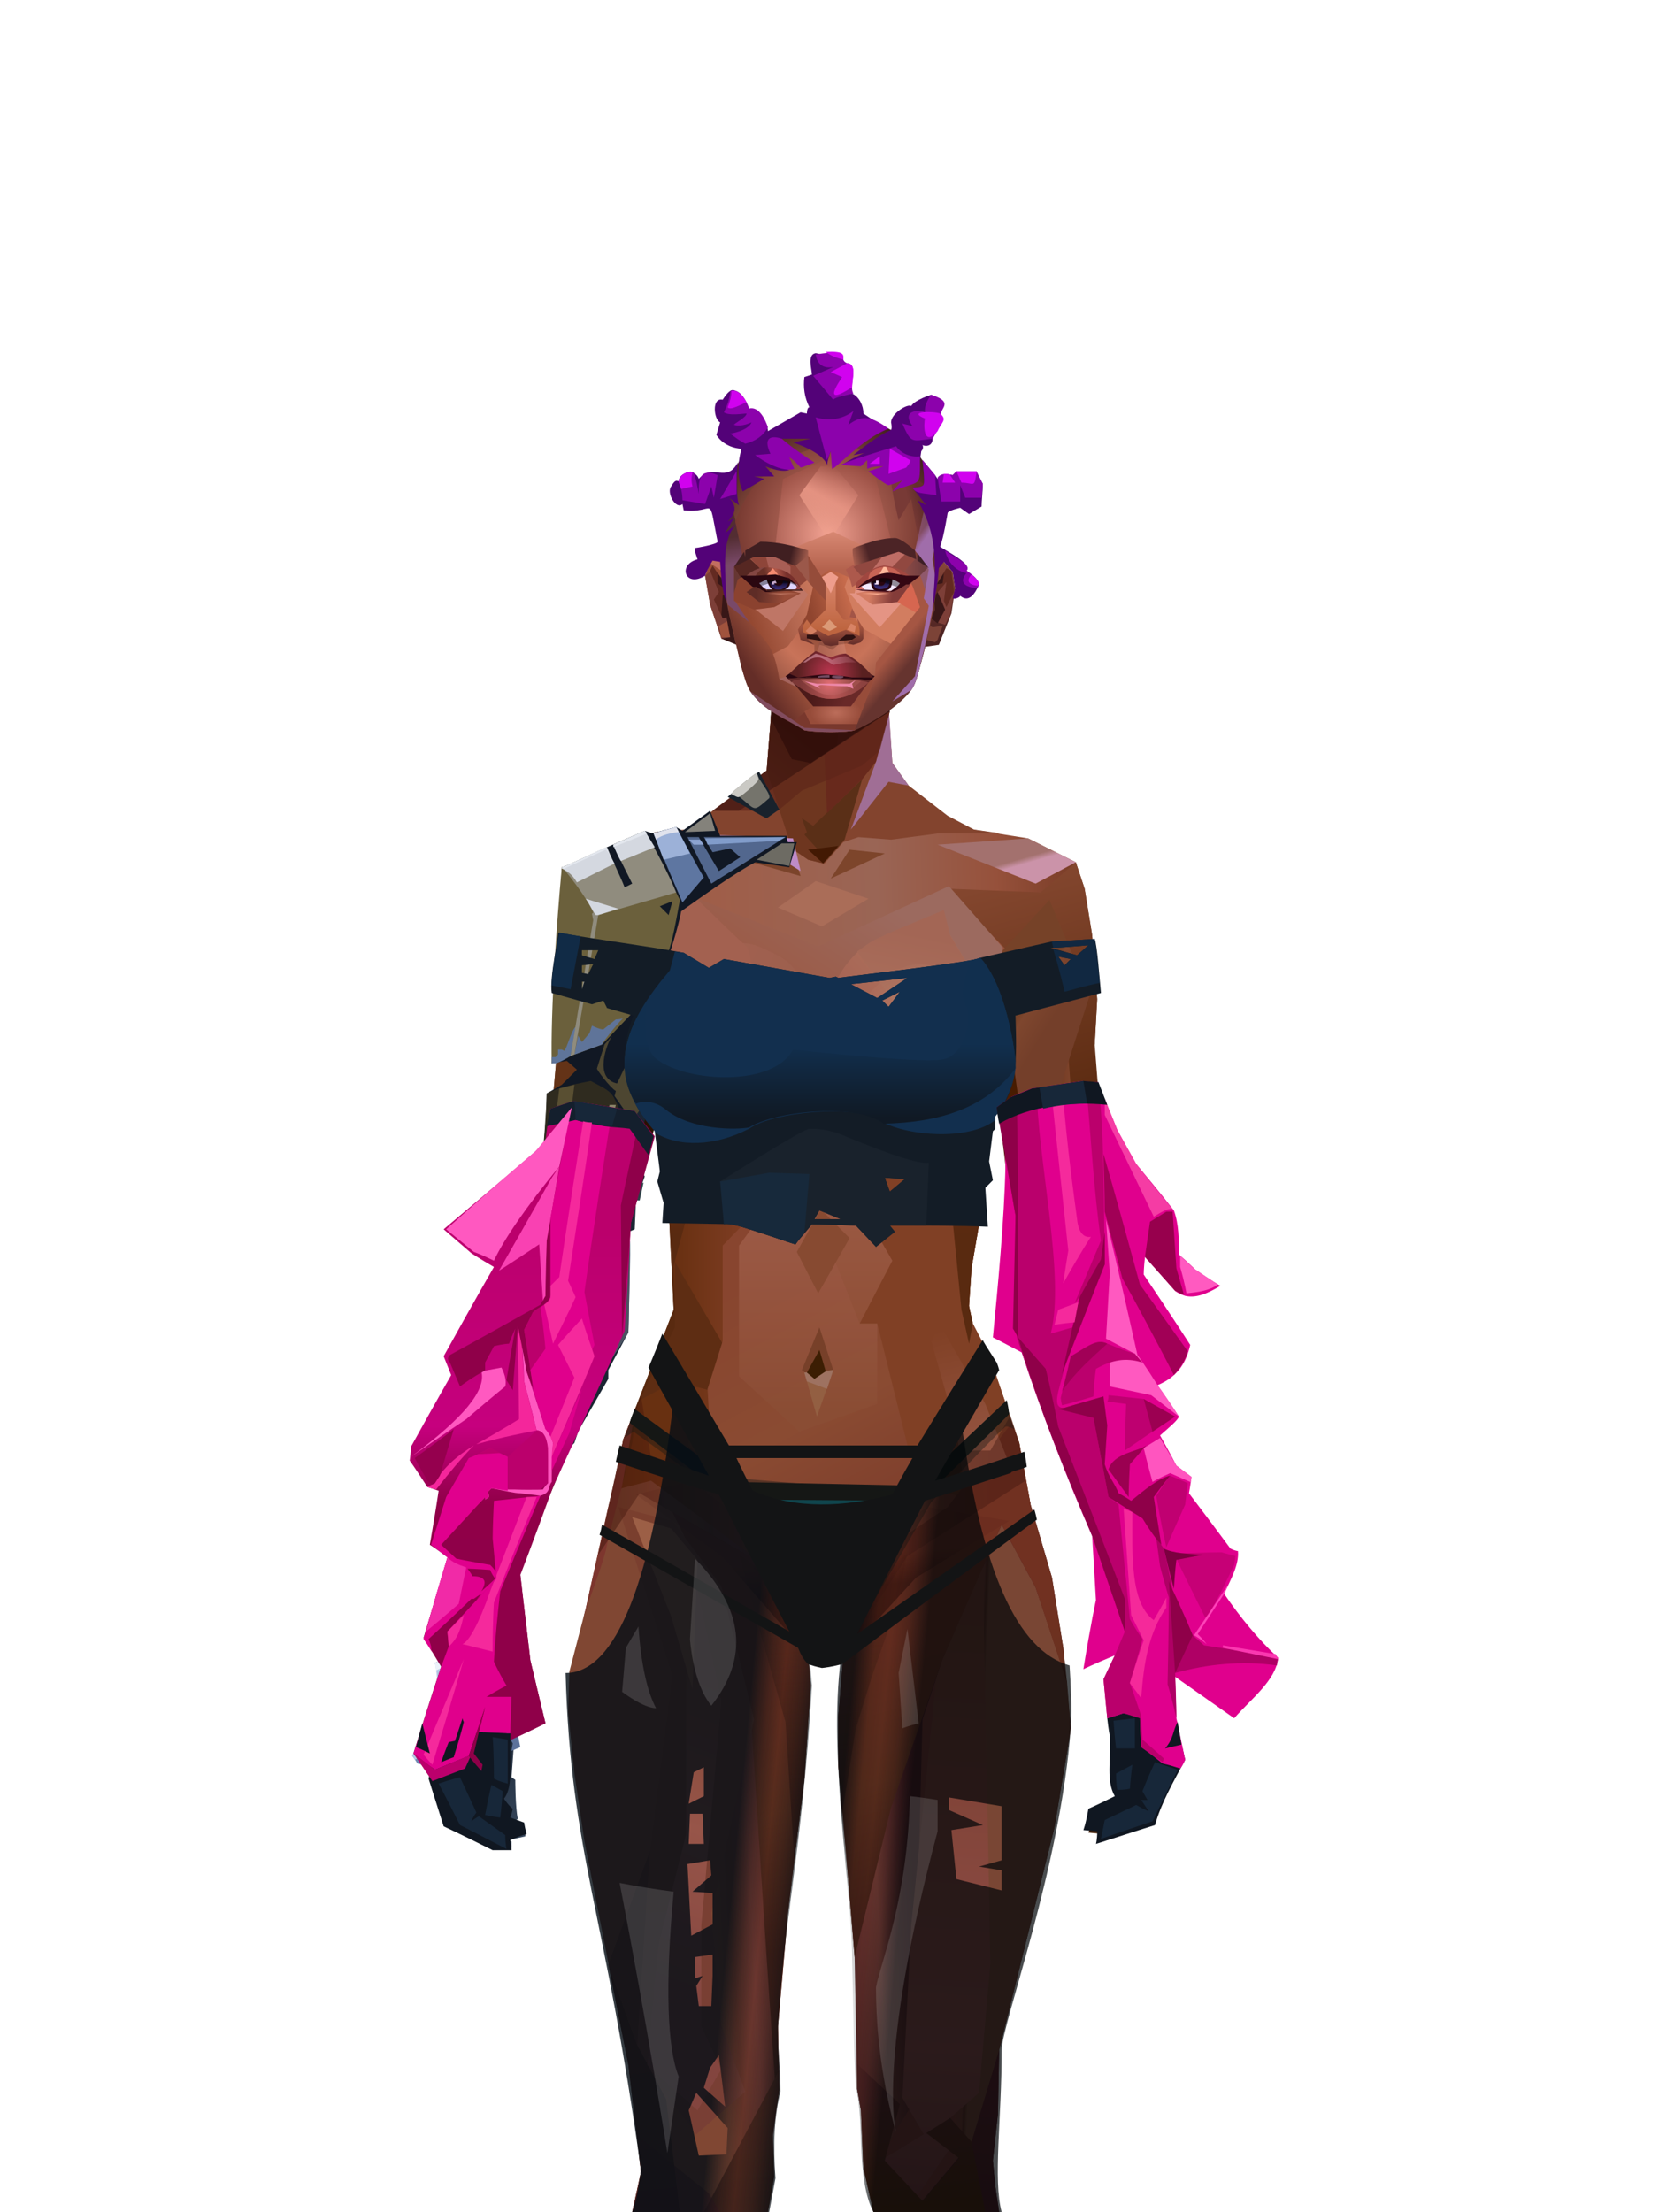 <?xml version="1.0" encoding="UTF-8"?>
<svg xmlns="http://www.w3.org/2000/svg" xmlns:xlink="http://www.w3.org/1999/xlink" width="1320px" height="1760px" viewBox="0 0 1320 1760" version="1.1">
<defs>
</defs>

<defs>
<linearGradient x1="100%" y1="46%" x2="12%" y2="47%" id="id-female-6.6_base_2-0">
<stop stop-color="#723722" offset="0%">
</stop>
<stop stop-color="#96513b" offset="21%">
</stop>
<stop stop-color="#9a6555" offset="46%">
</stop>
<stop stop-color="#9f5e49" offset="80%">
</stop>
<stop stop-color="#93523a" offset="100%">
</stop>
</linearGradient>
<linearGradient x1="53%" y1="81%" x2="50%" y2="21%" id="id-female-6.6_base_2-1">
<stop stop-color="#7b3f37" offset="0%">
</stop>
<stop stop-color="#7d4538" offset="24%">
</stop>
<stop stop-color="#834b33" offset="100%">
</stop>
</linearGradient>
<linearGradient x1="52%" y1="-4%" x2="46%" y2="70%" id="id-female-6.6_base_2-2">
<stop stop-color="#834239" offset="0%">
</stop>
<stop stop-color="#5c3029" offset="100%">
</stop>
</linearGradient>
<linearGradient x1="46%" y1="43%" x2="15%" y2="43%" id="id-female-6.6_base_2-3">
<stop stop-color="#924833" offset="0%">
</stop>
<stop stop-color="#683011" offset="100%">
</stop>
</linearGradient>
<linearGradient x1="54%" y1="37%" x2="12%" y2="72%" id="id-female-6.6_base_2-4">
<stop stop-color="#1e0404" offset="0%">
</stop>
<stop stop-color="#34100e" offset="100%">
</stop>
</linearGradient>
<linearGradient x1="40%" y1="14%" x2="61%" y2="85%" id="id-female-6.6_base_2-5">
<stop stop-color="#461a1f" offset="0%">
</stop>
<stop stop-color="#5b2f2c" offset="100%">
</stop>
</linearGradient>
<linearGradient x1="27%" y1="47%" x2="91%" y2="49%" id="id-female-6.6_base_2-6">
<stop stop-color="#784730" offset="0%">
</stop>
<stop stop-color="#be8bc7" offset="100%">
</stop>
</linearGradient>
<linearGradient x1="47%" y1="60%" x2="49%" y2="79%" id="id-female-6.6_base_2-7">
<stop stop-color="#7f4235" offset="0%">
</stop>
<stop stop-color="#894241" offset="60%">
</stop>
<stop stop-color="#9b595a" offset="100%">
</stop>
</linearGradient>
<linearGradient x1="29%" y1="56%" x2="69%" y2="53%" id="id-female-6.6_base_2-8">
<stop stop-color="#804733" offset="0%">
</stop>
<stop stop-color="#743a2c" offset="8%">
</stop>
<stop stop-color="#7c3d34" offset="18%">
</stop>
<stop stop-color="#5d2920" offset="38%">
</stop>
<stop stop-color="#5b2725" offset="65%">
</stop>
<stop stop-color="#7e4037" offset="81%">
</stop>
<stop stop-color="#4c1b1f" offset="100%">
</stop>
</linearGradient>
<linearGradient x1="47%" y1="45%" x2="54%" y2="46%" id="id-female-6.6_base_2-9">
<stop stop-color="#7a3932" offset="0%">
</stop>
<stop stop-color="#763b2f" offset="62%">
</stop>
<stop stop-color="#5f2c1f" offset="77%">
</stop>
<stop stop-color="#794634" offset="100%">
</stop>
</linearGradient>
<linearGradient x1="51%" y1="7%" x2="50%" y2="100%" id="id-female-6.6_base_2-10">
<stop stop-color="#763d2d" offset="0%">
</stop>
<stop stop-color="#914e49" offset="75%">
</stop>
<stop stop-color="#7b3c3b" offset="100%">
</stop>
</linearGradient>
<linearGradient x1="51%" y1="11%" x2="49%" y2="93%" id="id-female-6.6_base_2-11">
<stop stop-color="#87523f" offset="0%">
</stop>
<stop stop-color="#80482f" offset="73%">
</stop>
<stop stop-color="#865037" offset="100%">
</stop>
</linearGradient>
<linearGradient x1="51%" y1="-5%" x2="48%" y2="96%" id="id-female-6.6_base_2-12">
<stop stop-color="#7d452e" offset="0%">
</stop>
<stop stop-color="#6c3821" offset="100%">
</stop>
</linearGradient>
<linearGradient x1="50%" y1="19%" x2="50%" y2="69%" id="id-female-6.6_base_2-13">
<stop stop-color="#50260a" offset="0%">
</stop>
<stop stop-color="#291000" offset="45%">
</stop>
<stop stop-color="#4c2106" offset="100%">
</stop>
</linearGradient>
<linearGradient x1="46%" y1="74%" x2="39%" y2="35%" id="id-female-6.6_base_2-14">
<stop stop-color="#492117" offset="0%">
</stop>
<stop stop-color="#64311e" offset="51%">
</stop>
<stop stop-color="#713121" offset="100%">
</stop>
</linearGradient>
<linearGradient x1="46%" y1="16%" x2="49%" y2="82%" id="id-female-6.6_base_2-15">
<stop stop-color="#512416" offset="0%" stop-opacity="0.186">
</stop>
<stop stop-color="#482015" offset="100%">
</stop>
</linearGradient>
<linearGradient x1="41%" y1="19%" x2="50%" y2="100%" id="id-female-6.6_base_2-16">
<stop stop-color="#5b2725" offset="0%">
</stop>
<stop stop-color="#50260a" offset="100%">
</stop>
</linearGradient>
<linearGradient x1="50%" y1="31%" x2="45%" y2="50%" id="id-female-6.6_base_2-17">
<stop stop-color="#68361d" offset="0%">
</stop>
<stop stop-color="#894c43" offset="100%">
</stop>
</linearGradient>
<linearGradient x1="51%" y1="22%" x2="50%" y2="100%" id="id-female-6.6_base_2-18">
<stop stop-color="#5d2126" offset="0%">
</stop>
<stop stop-color="#4f1c21" offset="100%">
</stop>
</linearGradient>
<linearGradient x1="49%" y1="0%" x2="50%" y2="100%" id="id-female-6.6_base_2-19">
<stop stop-color="#7a3f2e" offset="0%">
</stop>
<stop stop-color="#793f35" offset="100%">
</stop>
</linearGradient>
<linearGradient x1="44%" y1="15%" x2="50%" y2="100%" id="id-female-6.6_base_2-20">
<stop stop-color="#5b2c1f" offset="0%">
</stop>
<stop stop-color="#50281d" offset="100%">
</stop>
</linearGradient>
<linearGradient x1="52%" y1="21%" x2="49%" y2="83%" id="id-female-6.6_base_2-21">
<stop stop-color="#7f4534" offset="0%">
</stop>
<stop stop-color="#975549" offset="48%">
</stop>
<stop stop-color="#83453f" offset="100%">
</stop>
</linearGradient>
<linearGradient x1="85%" y1="60%" x2="15%" y2="60%" id="id-female-6.6_base_2-22">
<stop stop-color="#864a32" offset="0%">
</stop>
<stop stop-color="#5d2a11" offset="100%">
</stop>
</linearGradient>
<linearGradient x1="48%" y1="-20%" x2="59%" y2="91%" id="id-female-6.6_base_2-23">
<stop stop-color="#96533c" offset="0%">
</stop>
<stop stop-color="#5d2c12" offset="60%">
</stop>
<stop stop-color="#643418" offset="72%">
</stop>
<stop stop-color="#743e24" offset="100%">
</stop>
</linearGradient>
<linearGradient x1="55%" y1="48%" x2="46%" y2="33%" id="id-female-6.6_base_2-24">
<stop stop-color="#743f2a" offset="0%">
</stop>
<stop stop-color="#7e462e" offset="86%">
</stop>
<stop stop-color="#764228" offset="100%">
</stop>
</linearGradient>
<linearGradient x1="50%" y1="19%" x2="50%" y2="78%" id="id-female-6.6_base_2-25">
<stop stop-color="#401900" offset="0%">
</stop>
<stop stop-color="#522003" offset="50%">
</stop>
<stop stop-color="#371900" offset="100%">
</stop>
</linearGradient>
<linearGradient x1="50%" y1="10%" x2="50%" y2="43%" id="id-female-6.6_base_2-26">
<stop stop-color="#85462c" offset="0%">
</stop>
<stop stop-color="#602c13" offset="15%">
</stop>
<stop stop-color="#652d15" offset="68%">
</stop>
<stop stop-color="#592a10" offset="100%">
</stop>
</linearGradient>
<linearGradient x1="89%" y1="50%" x2="9%" y2="52%" id="id-female-6.6_base_2-27">
<stop stop-color="#401d02" offset="0%">
</stop>
<stop stop-color="#995734" offset="53%" stop-opacity="0.199">
</stop>
<stop stop-color="#5a2a10" offset="75%">
</stop>
<stop stop-color="#411900" offset="100%">
</stop>
</linearGradient>
<linearGradient x1="44%" y1="70%" x2="86%" y2="30%" id="id-female-6.6_base_2-28">
<stop stop-color="#9a5741" offset="0%">
</stop>
<stop stop-color="#9c6a5f" offset="100%">
</stop>
</linearGradient>
<linearGradient x1="19%" y1="86%" x2="73%" y2="32%" id="id-female-6.6_base_2-29">
<stop stop-color="#703010" offset="0%">
</stop>
<stop stop-color="#a66353" offset="40%">
</stop>
<stop stop-color="#ae745f" offset="100%">
</stop>
</linearGradient>
<linearGradient x1="35%" y1="94%" x2="47%" y2="12%" id="id-female-6.6_base_2-30">
<stop stop-color="#723c23" offset="0%">
</stop>
<stop stop-color="#966556" offset="40%">
</stop>
<stop stop-color="#ac715d" offset="46%">
</stop>
<stop stop-color="#a36655" offset="100%">
</stop>
</linearGradient>
<linearGradient x1="50%" y1="54%" x2="27%" y2="9%" id="id-female-6.6_base_2-31">
<stop stop-color="#ddab90" offset="0%">
</stop>
<stop stop-color="#ddab90" offset="100%" stop-opacity="0.078">
</stop>
</linearGradient>
<linearGradient x1="20%" y1="36%" x2="93%" y2="69%" id="id-female-6.6_base_2-32">
<stop stop-color="#a36150" offset="0%">
</stop>
<stop stop-color="#9d604e" offset="70%">
</stop>
<stop stop-color="#803a19" offset="100%">
</stop>
</linearGradient>
<linearGradient x1="36%" y1="84%" x2="25%" y2="44%" id="id-female-6.6_base_2-33">
<stop stop-color="#663d38" offset="0%" stop-opacity="0.509">
</stop>
<stop stop-color="#57260a" offset="35%" stop-opacity="0.675">
</stop>
<stop stop-color="#763217" offset="100%" stop-opacity="0">
</stop>
</linearGradient>
<linearGradient x1="63%" y1="95%" x2="43%" y2="20%" id="id-female-6.6_base_2-34">
<stop stop-color="#7c3c2b" offset="0%">
</stop>
<stop stop-color="#8a4b32" offset="46%">
</stop>
<stop stop-color="#88452f" offset="100%">
</stop>
</linearGradient>
<linearGradient x1="40%" y1="0%" x2="50%" y2="86%" id="id-female-6.6_base_2-35">
<stop stop-color="#804025" offset="0%">
</stop>
<stop stop-color="#955542" offset="100%">
</stop>
</linearGradient>
<linearGradient x1="50%" y1="0%" x2="50%" y2="92%" id="id-female-6.6_base_2-36">
<stop stop-color="#b56f5e" offset="0%">
</stop>
<stop stop-color="#8b4e35" offset="100%">
</stop>
</linearGradient>
<linearGradient x1="33%" y1="79%" x2="21%" y2="44%" id="id-female-6.6_base_2-37">
<stop stop-color="#936354" offset="0%">
</stop>
<stop stop-color="#633117" offset="28%">
</stop>
<stop stop-color="#763c17" offset="100%" stop-opacity="0">
</stop>
</linearGradient>
<linearGradient x1="4%" y1="47%" x2="92%" y2="45%" id="id-female-6.6_base_2-38">
<stop stop-color="#391108" offset="0%">
</stop>
<stop stop-color="#501a0f" offset="17%" stop-opacity="0.753">
</stop>
<stop stop-color="#6b3127" offset="48%" stop-opacity="0.386">
</stop>
<stop stop-color="#4a1c15" offset="78%" stop-opacity="0.762">
</stop>
<stop stop-color="#411610" offset="100%">
</stop>
</linearGradient>
<linearGradient x1="60%" y1="45%" x2="67%" y2="53%" id="id-female-6.6_base_2-39">
<stop stop-color="#a3716e" offset="0%">
</stop>
<stop stop-color="#cb93a9" offset="100%">
</stop>
</linearGradient>
<linearGradient x1="48%" y1="15%" x2="54%" y2="81%" id="id-female-6.6_base_2-40">
<stop stop-color="#8c4a35" offset="0%">
</stop>
<stop stop-color="#965850" offset="100%">
</stop>
</linearGradient>
<linearGradient x1="47%" y1="44%" x2="50%" y2="61%" id="id-female-6.6_base_2-41">
<stop stop-color="#3e0d06" offset="0%" stop-opacity="0.175">
</stop>
<stop stop-color="#33100b" offset="100%">
</stop>
</linearGradient>
<linearGradient x1="26%" y1="-7%" x2="50%" y2="96%" id="id-female-6.6_base_2-42">
<stop stop-color="#37373f" offset="0%">
</stop>
<stop stop-color="#19191d" offset="100%">
</stop>
</linearGradient>
<linearGradient x1="50%" y1="12%" x2="59%" y2="82%" id="id-female-6.6_base_2-43">
<stop stop-color="#252525" offset="0%">
</stop>
<stop stop-color="#101010" offset="100%">
</stop>
</linearGradient>
<linearGradient x1="25%" y1="-16%" x2="50%" y2="98%" id="id-female-6.6_base_2-44">
<stop stop-color="#37373f" offset="0%">
</stop>
<stop stop-color="#19191d" offset="100%">
</stop>
</linearGradient>
<linearGradient x1="75%" y1="39%" x2="50%" y2="93%" id="id-female-6.6_base_2-45">
<stop stop-color="#252525" offset="0%">
</stop>
<stop stop-color="#000000" offset="100%">
</stop>
</linearGradient>
</defs>
<g transform="translate(334,549)" id="id-female-6.6_base_2-46">
<polygon points="561 754 565 871 565 881 537 893 533 897 535 901 532 909 543 910 597 864" fill="#451f04" id="id-female-6.6_base_2-47">
</polygon>
<polygon points="537 282 539 246 535 195 529 158 522 137 484 118 440 111 212 111 188 113 157 123 121 139 111 186 108 221 109 290" fill="url(#id-female-6.6_base_2-0)" id="id-female-6.6_base_2-47">
</polygon>
<polygon points="467 393 474 506 503 589 537 672 556 728 561 754 546 794 552 851 551 861 552 874 556 885 567 882 568 866 570 860 570 843 571 834 576 843 576 859 579 864 573 874 571 884 544 903 541 916 582 901 597 864 607 852 600 821 597 716 589 695 582 655 569 523 544 425" fill="url(#id-female-6.6_base_2-1)" id="id-female-6.6_base_2-47">
</polygon>
<polygon points="546 794 552 851 551 861 552 874 556 885 567 882 568 866 570 860 570 843 571 834 576 843 576 859 579 864 573 874 571 884 544 903 541 916 582 901 597 864 583 871 588 855 573 815 561 823" fill="url(#id-female-6.6_base_2-2)" id="id-female-6.6_base_2-47">
</polygon>
<polygon points="552 851 551 861 552 874 556 887 567 884 568 866 570 860 558 860" fill="#552b28" id="id-female-6.6_base_2-47">
</polygon>
<polygon points="544 906 541 916 582 901 571 889" fill="#512926" id="id-female-6.6_base_2-47">
</polygon>
<polygon points="561 754 548 789 566 819 586 806" fill="#66342d" id="id-female-6.6_base_2-47">
</polygon>
<polygon points="486 648 477 599 453 529 440 504 437 490 439 460 449 402 456 340 188 343 198 411 202 493 162 596 153 638 266 693 319 721 386 693" fill="url(#id-female-6.6_base_2-3)" id="id-female-6.6_base_2-47">
</polygon>
<polygon points="486 648 477 599 453 529 440 504 437 490 439 460 449 402 456 340 296 353 376 634" fill="#804025" id="id-female-6.6_base_2-47">
</polygon>
<g transform="translate(188,0)" id="id-female-6.6_base_2-56">
<polygon points="274 114 253 111 232 100 201 76 188 58 184 1 93 1 88 64 25 111 1 113 103 123 121 135 134 138 149 121 161 117 187 119 225 114" fill="#83442e" id="id-female-6.6_base_2-47">
</polygon>
<polygon points="201 76 188 58 185 12 175 57 155 111 185 73" fill="#a06e95" id="id-female-6.6_base_2-47">
</polygon>
<polygon points="149 1 93 1 88 64 108 126 121 135 133 138" fill="#6e361f" id="id-female-6.6_base_2-47">
</polygon>
<polygon points="116 102 120 113 118 115 136 135 150 119 164 71 125 108" fill="#5a2f17" id="id-female-6.6_base_2-60">
</polygon>
<polygon points="121 127 133 138 145 124" fill="#431903" id="id-female-6.6_base_2-61">
</polygon>
<polygon points="136 98 164 71 175 57 186 17 134 51" fill="#68291c" id="id-female-6.6_base_2-62">
</polygon>
<polygon points="97 96 116 80 164 60 178 48 186 17 184 1 93 1 88 64 45 96" fill="#5e2519" opacity="0.654" id="id-female-6.6_base_2-47">
</polygon>
<polygon points="186 17 184 1 93 1 88 64 45 96 66 96" fill="url(#id-female-6.6_base_2-4)" opacity="0.467" id="id-female-6.6_base_2-47">
</polygon>
<polygon points="123 58 176 23 186 17 184 1 93 1 91 22 108 55" fill="#1e0404" opacity="0.434" id="id-female-6.6_base_2-47">
</polygon>
</g>
<polygon points="41 844 33 856 36 895 64 915 84 911 83 903 71 898 72 892 63 884 52 849" fill="url(#id-female-6.6_base_2-5)" id="id-female-6.6_base_2-47">
</polygon>
<polygon points="315 152 285 173 320 188 357 166" fill="#aa6d58" id="id-female-6.6_base_2-67">
</polygon>
<polygon points="327 150 370 130 342 127" fill="#7d452b" id="id-female-6.6_base_2-68">
</polygon>
<polygon points="301 142 303 148 243 131 240 119 276 119" fill="#7b442b" id="id-female-6.6_base_2-69">
</polygon>
<polygon points="159 149 206 123 269 123 303 144 297 118 188 113 157 123 121 139" fill="url(#id-female-6.6_base_2-6)" id="id-female-6.6_base_2-47">
</polygon>
<polygon points="157 123 121 139 153 167 196 134" fill="#be8ca3" id="id-female-6.6_base_2-47">
</polygon>
<polygon points="89 584 77 541 62 551 45 658 34 712 25 741 25 762 10 817 0 845 14 870 25 901 58 919 72 919 69 913 61 905 50 899 37 874 37 852 43 845 52 855 50 887 56 901 64 905 66 901 66 882 72 836 72 800 69 781 64 773 66 735 85 684 121 599 162 510" fill="url(#id-female-6.6_base_2-7)" id="id-female-6.6_base_2-47">
</polygon>
<polygon points="89 584 77 541 62 551 45 658 48 715 121 599 162 510" fill="#7a432a" id="id-female-6.6_base_2-47">
</polygon>
<polygon points="55 843 45 827 37 848 17 852 8 836 5 851 0 845 14 870 25 901 58 919 72 919 69 913 61 905 50 899 37 874 37 852 43 845 52 855 50 887 56 901 64 905 66 901 66 882 72 836" fill="#743e32" id="id-female-6.6_base_2-47">
</polygon>
<polygon points="53 882 52 892 56 901 64 905 66 901 66 882 67 876" fill="#6b362f" id="id-female-6.6_base_2-47">
</polygon>
<polygon points="25 901 58 919 72 919 62 909 37 895" fill="#6b362f" id="id-female-6.6_base_2-47">
</polygon>
<polygon points="160 467 145 488 108 578 45 777 48 797 64 773 66 735 85 684 121 599 162 510" fill="#643317" id="id-female-6.6_base_2-47">
</polygon>
<polygon points="169 1211 277 1211 282 1183 281 1150 284 1127 286 1114 285 1063 293 972 306 866 311 792 309 768 323 771 337 768 333 817 333 855 339 924 346 1008 348 1113 351 1130 353 1176 361 1211 461 1211 458 1191 456 1170 460 1133 461 1082 505 905 516 839 518 826 512 762 503 706 486 648 482 629 386 690 318 718 266 690 184 629 153 637 132 731 119 781 118 813 123 862 131 916 166 1094 176 1179" fill="url(#id-female-6.6_base_2-8)" id="id-female-6.6_base_2-47">
</polygon>
<polygon points="463 664 416 771 400 819 392 1125 359 1178 398 1204 441 1153 461 1082 505 905 516 839 518 826 515 789 490 714" fill="url(#id-female-6.6_base_2-9)" id="id-female-6.6_base_2-47">
</polygon>
<polygon points="422 1160 395 1199 365 1171 401 1149 384 1120 391 983 411 786 416 771 448 697 454 1013 445 1116 407 1149" fill="url(#id-female-6.6_base_2-10)" id="id-female-6.6_base_2-80">
</polygon>
<polygon points="121 139 111 186 108 221 109 290 96 438 89 464 69 510 89 585 162 510 167 425 162 241" fill="url(#id-female-6.6_base_2-11)" id="id-female-6.6_base_2-47">
</polygon>
<polygon points="101 466 103 488 106 510 160 447 179 359 164 232 187 184 186 179 132 181 161 234 161 321 149 376 151 384 123 461 114 466" fill="url(#id-female-6.6_base_2-12)" id="id-female-6.6_base_2-82">
</polygon>
<polygon points="96 438 89 464 69 510 51 621 101 520 96 476" fill="#82566b" id="id-female-6.6_base_2-47">
</polygon>
<polygon points="96 451 128 365 134 316 121 139 111 186 108 221 109 290 96 438" fill="#643317" id="id-female-6.6_base_2-47">
</polygon>
<polygon points="184 241 177 248 162 225 138 289 161 321 170 375 161 420 151 411 162 510 167 425 188 343" fill="url(#id-female-6.6_base_2-13)" id="id-female-6.6_base_2-47">
</polygon>
<polygon points="284 1127 286 1114 285 1063 293 972 306 866 311 792 309 768 323 771 337 768 333 817 333 855 339 924 346 1008 375 889 416 771 463 664 490 714 515 790 512 762 503 706 486 648 477 599 471 583 420 650 316 720 201 654 244 742 264 824 275 994" fill="url(#id-female-6.6_base_2-14)" id="id-female-6.6_base_2-47">
</polygon>
<polygon points="298 930 306 866 311 792 309 768 323 771 337 768 333 817 333 855 336 894 347 826 360 784 378 733 388 687 321 739 254 687 267 736 291 821" fill="url(#id-female-6.6_base_2-15)" id="id-female-6.6_base_2-47">
</polygon>
<polygon points="348 1093 348 1113 351 1130 353 1176 361 1211 461 1211 439 1155 422 1136 403 1148 429 1168 400 1202 370 1170 382 1125" fill="url(#id-female-6.6_base_2-16)" id="id-female-6.6_base_2-47">
</polygon>
<polygon points="10 855 8 836 5 851 0 845 14 870" fill="#6d342e" id="id-female-6.6_base_2-47">
</polygon>
<polygon points="520 500 516 520 544 629 474 500 490 399" fill="url(#id-female-6.6_base_2-17)" id="id-female-6.6_base_2-90">
</polygon>
<polygon points="461 1211 458 1191 456 1170 460 1133 461 1082 439 1155 450 1211" fill="url(#id-female-6.6_base_2-18)" id="id-female-6.6_base_2-47">
</polygon>
<polygon points="220 1149 259 1115 240 1063 232 973 266 819 240 713 201 661 158 650 201 784 183 925 170 1083" fill="url(#id-female-6.6_base_2-19)" id="id-female-6.6_base_2-92">
</polygon>
<polygon points="169 1211 277 1211 282 1183 281 1150 284 1127 286 1114 286 1098 226 1211 207 1211 196 1121 173 1078 150 1014 166 1094 176 1179" fill="url(#id-female-6.6_base_2-20)" id="id-female-6.6_base_2-47">
</polygon>
<polygon points="173 1078 183 924 150 1014" fill="#6b352c" id="id-female-6.6_base_2-47">
</polygon>
<polygon points="169 1211 239 1211 230 1196 204 1175 173 1150 176 1179" fill="#521e24" opacity="0.574" id="id-female-6.6_base_2-47">
</polygon>
<polygon points="221 1130 240 1097 224 1063 224 983 240 804 217 698 190 668 212 771 212 910 190 998 181 1094" fill="url(#id-female-6.6_base_2-21)" id="id-female-6.6_base_2-92">
</polygon>
<polygon points="217 795 221 692 200 667 169 658 200 737" fill="#9c5f46" id="id-female-6.6_base_2-97">
</polygon>
<polygon points="511 476 492 419 481 447 484 356 521 274 533 417" fill="url(#id-female-6.6_base_2-22)" id="id-female-6.6_base_2-98">
</polygon>
<polygon points="569 523 544 425 542 346 537 282 539 246 535 195 529 158 522 137 494 161 419 158 471 211 516 290 525 411 511 477 518 507 535 462 562 543" fill="url(#id-female-6.6_base_2-23)" id="id-female-6.6_base_2-47">
</polygon>
<polygon points="486 389 533 243 501 167 464 207 451 247 463 265" fill="url(#id-female-6.6_base_2-24)" id="id-female-6.6_base_2-100">
</polygon>
<polygon points="473 490 474 506 503 589 537 672 556 728 561 754 567 712 543 623" fill="#582a0f" id="id-female-6.6_base_2-47">
</polygon>
<polygon points="460 328 466 378 474 506 490 425 486 392 469 274 479 230 461 260 454 251" fill="url(#id-female-6.6_base_2-25)" id="id-female-6.6_base_2-47">
</polygon>
<polygon points="440 504 437 490 439 460 449 402 456 340 458 328 325 282 188 343 198 411 202 493 162 596 157 621 161 633 169 599 173 570 204 506 202 458 217 402 286 365 321 352 353 360 422 402 431 493 437 520" fill="url(#id-female-6.6_base_2-26)" id="id-female-6.6_base_2-47">
</polygon>
<polygon points="451 385 456 340 458 328 364 340 330 308 268 343 188 343 194 379 262 368 312 343 335 340 381 368" fill="url(#id-female-6.6_base_2-27)" id="id-female-6.6_base_2-47">
</polygon>
<polygon points="286 328 306 310 330 274 453 252 464 205 421 156 317 204 219 165 210 154 188 180" fill="url(#id-female-6.6_base_2-28)" id="id-female-6.6_base_2-105">
</polygon>
<path d="M 422 195 L 405 190 C 377 190 357 198 343 214 C 329 230 322 250 323 276 C 324 301 331 320 345 333 C 365 351 384 356 405 356 C 425 356 444 347 450 342 C 454 339 457 335 460 328 C 463 323 466 317 467 308 C 469 294 466 276 457 254 L 422 195 Z" fill="url(#id-female-6.6_base_2-29)" id="id-female-6.6_base_2-106">
</path>
<path d="M 422 195 L 417 175 C 386 188 366 196 358 201 C 355 203 351 206 348 208 C 348 209 381 253 448 342 C 454 338 459 332 463 324 C 469 310 469 301 469 293 C 469 287 465 275 459 257 L 422 195 Z" fill="url(#id-female-6.6_base_2-30)" id="id-female-6.6_base_2-106">
</path>
<path d="M 375 226 C 338 253 343 276 343 284 C 343 291 353 319 371 335 C 379 342 422 349 447 331 C 468 316 472 294 458 265 C 427 221 400 208 375 226 Z" fill="url(#id-female-6.6_base_2-31)" opacity="0.282" id="id-female-6.6_base_2-106">
</path>
<path d="M 272 205 C 260 199 243 200 221 209 C 187 227 169 258 168 303 C 167 319 184 342 190 346 C 197 351 212 356 239 353 C 257 351 272 344 284 333 C 303 312 312 288 309 260 C 305 217 291 214 272 205 Z" fill="url(#id-female-6.6_base_2-32)" id="id-female-6.6_base_2-109">
</path>
<path d="M 340 285 C 333 252 328 240 326 248 C 324 254 323 263 323 276 C 324 301 331 320 345 333 C 365 351 382 356 404 356 C 425 356 444 347 450 342 C 456 337 465 325 468 308 C 472 290 465 276 463 268 C 461 263 460 259 458 255 L 442 290 L 399 304 L 366 300 L 340 285 Z" fill="url(#id-female-6.6_base_2-33)" id="id-female-6.6_base_2-106">
</path>
<path d="M 153 637 L 149 654 L 132 731 L 130 739 C 133 730 135 723 137 718 C 140 709 147 691 149 680 C 151 671 155 655 161 633 L 172 570 L 162 596 L 153 637 Z" fill="#7d362e" id="id-female-6.6_base_2-47">
</path>
<path d="M 259 203 C 254 199 240 185 217 163 L 210 153 L 186 180 C 192 211 192 231 186 239 C 175 256 168 277 168 303 C 168 324 190 352 239 344 C 252 342 274 217 259 203 Z" fill="#a36150" id="id-female-6.6_base_2-109">
</path>
<polygon points="175 565 203 550 234 558 241 520 203 455 203 507" fill="#5e2d13" id="id-female-6.6_base_2-113">
</polygon>
<polygon points="241 442 241 518 229 556 233 629 266 657 316 707 381 659 395 629 364 504 350 504 301 380" fill="url(#id-female-6.6_base_2-34)" id="id-female-6.6_base_2-114">
</polygon>
<polygon points="432 626 427 589 407 518 414 505 450 568 470 618" fill="url(#id-female-6.6_base_2-35)" id="id-female-6.6_base_2-115">
</polygon>
<polygon points="302 376 254 442 254 546 302 590 364 568 364 504 350 504 376 454 345 400" fill="url(#id-female-6.6_base_2-36)" opacity="0.599" id="id-female-6.6_base_2-114">
</polygon>
<polygon points="317 480 342 436 319 413 300 447" fill="#874a31" id="id-female-6.6_base_2-117">
</polygon>
<polygon points="304 541 318 507 329 541 314 549" fill="#774029" id="id-female-6.6_base_2-118">
</polygon>
<polygon points="306 543 316 578 329 541" fill="#935f42" id="id-female-6.6_base_2-119">
</polygon>
<path d="M 178 333 C 179 334 180 336 182 338 C 184 342 186 343 189 346 C 190 347 197 351 206 353 C 215 354 226 355 239 353 C 257 351 272 344 284 333 C 293 322 299 313 302 305 C 304 301 307 293 309 277 C 310 274 310 268 309 260 L 228 277 L 207 295 L 178 333 Z" fill="url(#id-female-6.6_base_2-37)" id="id-female-6.6_base_2-109">
</path>
<polygon points="306 543 308 550 324 556 329 541" fill="#9e7261" id="id-female-6.6_base_2-119">
</polygon>
<polygon points="308 543 318 525 323 542 314 548" fill="#3c1e03" id="id-female-6.6_base_2-122">
</polygon>
<polygon points="152 641 162 596 176 561 185 617 214 602 246 628 323 690 404 628 423 605 454 605 470 577 477 599 482 629 388 689 337 768 323 771 309 768 259 688 175 639 142 688" fill="url(#id-female-6.6_base_2-38)" opacity="0.442" id="id-female-6.6_base_2-123">
</polygon>
<polygon points="490 154 522 137 484 118 412 123" fill="url(#id-female-6.6_base_2-39)" id="id-female-6.6_base_2-47">
</polygon>
<polygon points="573 785 588 829 602 858 607 852 600 821 597 716 576 763" fill="#8e4d48" id="id-female-6.6_base_2-47">
</polygon>
<polygon points="574 722 589 695 582 655 533 542" fill="url(#id-female-6.6_base_2-40)" id="id-female-6.6_base_2-47">
</polygon>
<polygon points="172 640 241 690 309 768 323 771 338 768 395 706 469 661 404 650 313 706 217 629" fill="url(#id-female-6.6_base_2-41)" opacity="0.571" id="id-female-6.6_base_2-127">
</polygon>
<g transform="translate(188,270)" id="id-female-6.6_base_2-128">
<polygon points="207 13 207 10 217 2 220 2 239 21 258 39 260 42 250 51 246 52 226 33" fill="url(#id-female-6.6_base_2-42)" id="id-female-6.6_base_2-129">
</polygon>
<polygon points="208 40 218 50 222 50 240 33 257 13 257 9 247 0 244 1 230 19 209 36" fill="url(#id-female-6.6_base_2-43)" id="id-female-6.6_base_2-130">
</polygon>
<polygon points="1 13 1 10 10 2 15 2 32 21 50 39 52 42 42 52 38 52 19 33" fill="url(#id-female-6.6_base_2-44)" id="id-female-6.6_base_2-129">
</polygon>
<polygon points="0 43 10 53 14 53 33 35 50 15 50 11 40 3 36 4 19 23 1 39" fill="url(#id-female-6.6_base_2-45)" id="id-female-6.6_base_2-130">
</polygon>
</g>
</g>
<defs>
<linearGradient x1="50%" y1="0%" x2="50%" y2="85%" id="id-female-6.8_face_2-0">
<stop stop-color="#874639" offset="0%">
</stop>
<stop stop-color="#4d2322" offset="100%">
</stop>
</linearGradient>
<radialGradient cx="50%" cy="55%" r="91%" id="id-female-6.8_face_2-1" fx="50%" fy="55%" gradientTransform="translate(0.5,0.55) scale(1,0.697) rotate(-90) scale(1,0.712) translate(-0.5,-0.55)">
<stop stop-color="#a3513a" offset="0%">
</stop>
<stop stop-color="#c87359" offset="39%">
</stop>
<stop stop-color="#291013" offset="100%">
</stop>
</radialGradient>
<linearGradient x1="11%" y1="60%" x2="57%" y2="52%" id="id-female-6.8_face_2-2">
<stop stop-color="#944831" offset="0%">
</stop>
<stop stop-color="#b46750" offset="48%">
</stop>
<stop stop-color="#d27d60" offset="100%">
</stop>
</linearGradient>
<linearGradient x1="46%" y1="46%" x2="22%" y2="61%" id="id-female-6.8_face_2-3">
<stop stop-color="#a0543d" offset="0%">
</stop>
<stop stop-color="#642d27" offset="100%">
</stop>
</linearGradient>
<linearGradient x1="48%" y1="50%" x2="57%" y2="65%" id="id-female-6.8_face_2-4">
<stop stop-color="#a55643" offset="0%">
</stop>
<stop stop-color="#66342f" offset="100%">
</stop>
</linearGradient>
<linearGradient x1="100%" y1="38%" x2="17%" y2="50%" id="id-female-6.8_face_2-5">
<stop stop-color="#cb7b65" offset="0%">
</stop>
<stop stop-color="#ae6452" offset="100%">
</stop>
</linearGradient>
<linearGradient x1="47%" y1="27%" x2="48%" y2="50%" id="id-female-6.8_face_2-6">
<stop stop-color="#532d32" offset="0%">
</stop>
<stop stop-color="#794968" offset="100%">
</stop>
</linearGradient>
<radialGradient cx="47%" cy="70%" r="97%" id="id-female-6.8_face_2-7" fx="47%" fy="70%" gradientTransform="translate(0.467,0.7) scale(0.592,1) rotate(-93) translate(-0.467,-0.7)">
<stop stop-color="#d17f6c" offset="0%">
</stop>
<stop stop-color="#622923" offset="100%">
</stop>
</radialGradient>
<linearGradient x1="42%" y1="43%" x2="61%" y2="33%" id="id-female-6.8_face_2-8">
<stop stop-color="#783a36" offset="0%">
</stop>
<stop stop-color="#632f2b" offset="100%">
</stop>
</linearGradient>
<radialGradient cx="45%" cy="79%" r="81%" id="id-female-6.8_face_2-9" fx="45%" fy="79%" gradientTransform="translate(0.447,0.79) scale(0.833,1) rotate(-90) scale(1,1) translate(-0.447,-0.79)">
<stop stop-color="#f2a292" offset="0%">
</stop>
<stop stop-color="#93483d" offset="100%">
</stop>
</radialGradient>
<linearGradient x1="58%" y1="0%" x2="20%" y2="89%" id="id-female-6.8_face_2-10">
<stop stop-color="#d48072" offset="0%" stop-opacity="0">
</stop>
<stop stop-color="#e49281" offset="46%">
</stop>
<stop stop-color="#f2a38f" offset="100%" stop-opacity="0.432">
</stop>
</linearGradient>
<linearGradient x1="52%" y1="22%" x2="50%" y2="16%" id="id-female-6.8_face_2-11">
<stop stop-color="#a06daa" offset="0%">
</stop>
<stop stop-color="#a471b2" offset="100%" stop-opacity="0.398">
</stop>
</linearGradient>
<radialGradient cx="45%" cy="76%" r="54%" id="id-female-6.8_face_2-12" fx="45%" fy="76%" gradientTransform="translate(0.455,0.761) scale(0.673,1) scale(1,0.612) translate(-0.455,-0.761)">
<stop stop-color="#bc6d5a" offset="0%">
</stop>
<stop stop-color="#974c3a" offset="100%">
</stop>
</radialGradient>
<linearGradient x1="50%" y1="0%" x2="50%" y2="73%" id="id-female-6.8_face_2-13">
<stop stop-color="#d88873" offset="0%">
</stop>
<stop stop-color="#b4624d" offset="100%">
</stop>
</linearGradient>
<linearGradient x1="25%" y1="52%" x2="67%" y2="55%" id="id-female-6.8_face_2-14">
<stop stop-color="#d37b62" offset="0%">
</stop>
<stop stop-color="#843c39" offset="100%">
</stop>
</linearGradient>
<linearGradient x1="71%" y1="52%" x2="18%" y2="50%" id="id-female-6.8_face_2-15">
<stop stop-color="#994d39" offset="0%">
</stop>
<stop stop-color="#5e2c26" offset="100%">
</stop>
</linearGradient>
<linearGradient x1="94%" y1="63%" x2="50%" y2="63%" id="id-female-6.8_face_2-16">
<stop stop-color="#6f3d40" offset="0%">
</stop>
<stop stop-color="#ad594c" offset="100%">
</stop>
</linearGradient>
<linearGradient x1="50%" y1="0%" x2="50%" y2="84%" id="id-female-6.8_face_2-17">
<stop stop-color="#0b071e" offset="0%">
</stop>
<stop stop-color="#3c2f7b" offset="100%">
</stop>
</linearGradient>
<linearGradient x1="75%" y1="46%" x2="36%" y2="49%" id="id-female-6.8_face_2-18">
<stop stop-color="#772f2b" offset="0%">
</stop>
<stop stop-color="#b35849" offset="46%">
</stop>
<stop stop-color="#693027" offset="100%">
</stop>
</linearGradient>
<linearGradient x1="50%" y1="0%" x2="50%" y2="84%" id="id-female-6.8_face_2-19">
<stop stop-color="#0b071e" offset="0%">
</stop>
<stop stop-color="#3c2f7b" offset="100%">
</stop>
</linearGradient>
<linearGradient x1="28%" y1="50%" x2="72%" y2="55%" id="id-female-6.8_face_2-20">
<stop stop-color="#4c1a19" offset="0%">
</stop>
<stop stop-color="#692928" offset="100%">
</stop>
</linearGradient>
<radialGradient cx="50%" cy="28%" r="98%" id="id-female-6.8_face_2-21" fx="50%" fy="28%" gradientTransform="translate(0.5,0.278) scale(0.259,1) rotate(90) scale(1,1) translate(-0.5,-0.278)">
<stop stop-color="#df6c71" offset="0%">
</stop>
<stop stop-color="#9f504c" offset="100%">
</stop>
</radialGradient>
<linearGradient x1="13%" y1="50%" x2="90%" y2="50%" id="id-female-6.8_face_2-22">
<stop stop-color="#682929" offset="0%">
</stop>
<stop stop-color="#b85454" offset="54%">
</stop>
<stop stop-color="#833a38" offset="100%">
</stop>
</linearGradient>
<radialGradient cx="48%" cy="82%" r="121%" id="id-female-6.8_face_2-23" fx="48%" fy="82%" gradientTransform="translate(0.483,0.816) scale(0.316,1) rotate(-95) translate(-0.483,-0.816)">
<stop stop-color="#ba354f" offset="0%">
</stop>
<stop stop-color="#592020" offset="100%">
</stop>
</radialGradient>
<linearGradient x1="32%" y1="49%" x2="112%" y2="53%" id="id-female-6.8_face_2-24">
<stop stop-color="#f6b8cb" offset="0%">
</stop>
<stop stop-color="#78272f" offset="100%">
</stop>
</linearGradient>
<linearGradient x1="50%" y1="0%" x2="50%" y2="100%" id="id-female-6.8_face_2-25">
<stop stop-color="#693c4e" offset="0%">
</stop>
<stop stop-color="#7a5771" offset="100%">
</stop>
</linearGradient>
<linearGradient x1="50%" y1="0%" x2="50%" y2="100%" id="id-female-6.8_face_2-26">
<stop stop-color="#693c4e" offset="0%">
</stop>
<stop stop-color="#7a5771" offset="100%">
</stop>
</linearGradient>
<linearGradient x1="-8%" y1="57%" x2="25%" y2="53%" id="id-female-6.8_face_2-27">
<stop stop-color="#c06e59" offset="0%">
</stop>
<stop stop-color="#4c2426" offset="100%">
</stop>
</linearGradient>
<linearGradient x1="106%" y1="53%" x2="76%" y2="50%" id="id-female-6.8_face_2-28">
<stop stop-color="#c06f5a" offset="0%">
</stop>
<stop stop-color="#401f21" offset="100%">
</stop>
</linearGradient>
<linearGradient x1="81%" y1="45%" x2="17%" y2="63%" id="id-female-6.8_face_2-29">
<stop stop-color="#c86c4d" offset="0%">
</stop>
<stop stop-color="#90452f" offset="100%">
</stop>
</linearGradient>
<linearGradient x1="50%" y1="14%" x2="50%" y2="87%" id="id-female-6.8_face_2-30">
<stop stop-color="#d37e62" offset="0%">
</stop>
<stop stop-color="#be6540" offset="100%">
</stop>
</linearGradient>
<linearGradient x1="50%" y1="29%" x2="50%" y2="100%" id="id-female-6.8_face_2-31">
<stop stop-color="#a4543f" offset="0%">
</stop>
<stop stop-color="#602b28" offset="100%">
</stop>
</linearGradient>
</defs>
<g transform="translate(561,332)" id="id-female-6.8_face_2-32">
<g transform="translate(172,115)" id="id-female-6.8_face_2-33">
<polygon points="14 1 18 0 25 8 27 21 24 41 14 66 0 68" fill="url(#id-female-6.8_face_2-0)" id="id-female-6.8_face_2-34">
</polygon>
<polygon points="12 48 19 50 23 42 26 24 20 12 12 22" fill="#7d3f38" id="id-female-6.8_face_2-35">
</polygon>
<polygon points="11 21 17 10 20 5 24 7 26 24 20 36 18 31 20 16 9 29" fill="#632a21" id="id-female-6.8_face_2-36">
</polygon>
<polygon points="10 28 11 38 8 45 13 49 19 38 13 24" fill="#381717" id="id-female-6.8_face_2-37">
</polygon>
<polygon points="12 18 17 17 18 9" fill="#381717" id="id-female-6.8_face_2-38">
</polygon>
<polygon points="17 51 9 52 7 51 4 62 11 64 13 62" fill="#7c4337" id="id-female-6.8_face_2-39">
</polygon>
</g>
<g transform="translate(0,113)" id="id-female-6.8_face_2-40">
<polygon points="13 0 5 0 0 13 4 36 13 63 25 67" fill="#9b4d38" id="id-female-6.8_face_2-41">
</polygon>
<polygon points="5 9 0 13 4 36 13 63 25 67 13 24" fill="#7d3f38" id="id-female-6.8_face_2-41">
</polygon>
<polygon points="18 46 14 47 7 32 11 26 4 9 6 5 16 20 17 29" fill="#632a21" id="id-female-6.8_face_2-43">
</polygon>
<polygon points="13 62 20 62 18 49 11 53" fill="#a0533d" id="id-female-6.8_face_2-44">
</polygon>
<polygon points="25 68 13 63 20 62 17 46 14 47 13 44 14 29 17 26 14 22 10 19 10 11 17 20" fill="#381717" id="id-female-6.8_face_2-45">
</polygon>
<polygon points="13 9 4 3 5 0 12 0" fill="#c26e60" id="id-female-6.8_face_2-46">
</polygon>
</g>
<path d="M 29 199 C 21 165 17 151 15 130 C 4 44 33 0 103 0 C 180 0 191 63 186 119 C 183 157 173 191 170 202 C 169 206 167 213 164 217 C 155 229 135 242 119 249 C 112 251 89 251 79 249 C 65 240 47 234 36 218 C 33 213 32 209 29 199 Z" fill="url(#id-female-6.8_face_2-1)" id="id-female-6.8_face_2-47">
</path>
<polygon points="122 166 151 182 171 155 113 120 77 124 20 148 51 190 66 182 86 155" fill="url(#id-female-6.8_face_2-2)" id="id-female-6.8_face_2-48">
</polygon>
<polygon points="115 140 139 167 156 148 121 130 119 140" fill="#e49484" id="id-female-6.8_face_2-49">
</polygon>
<polygon points="169 156 153 147 164 132 174 151" fill="#d66650" id="id-female-6.8_face_2-50">
</polygon>
<path d="M 29 199 C 24 176 20 162 18 149 C 18 148 33 157 51 182 C 54 187 57 195 59 208 C 110 231 130 244 119 249 C 112 251 89 251 79 249 C 65 240 47 234 36 218 C 33 213 32 209 29 199 Z" fill="url(#id-female-6.8_face_2-3)" id="id-female-6.8_face_2-47">
</path>
<path d="M 119 249 C 112 251 89 251 79 249 C 77 247 74 245 70 242 L 80 234 L 131 223 C 125 240 121 248 119 249 Z" fill="#79382d" id="id-female-6.8_face_2-47">
</path>
<path d="M 135 207 L 136 195 L 171 151 L 164 131 L 171 125 C 178 143 181 152 181 154 C 177 177 172 195 170 202 C 169 206 167 213 164 217 C 155 229 135 242 119 249 L 135 207 Z" fill="url(#id-female-6.8_face_2-4)" id="id-female-6.8_face_2-47">
</path>
<polygon points="179 117 171 125 177 143" fill="#90596c" id="id-female-6.8_face_2-47">
</polygon>
<polygon points="89 188 91 178 110 176 113 191 99 195" fill="url(#id-female-6.8_face_2-5)" id="id-female-6.8_face_2-55">
</polygon>
<polygon points="87 187 87 181 78 175 104 155 123 177 113 180 106 181 101 185 95 182 91 181 89 187" fill="#56281b" opacity="0.297" id="id-female-6.8_face_2-56">
</polygon>
<path d="M 119 249 C 112 251 89 251 79 249 C 65 240 47 234 36 218 L 79 247 L 119 249 Z" fill="#814c5e" id="id-female-6.8_face_2-47">
</path>
<polygon points="23 119 31 133 45 121 34 111" fill="#562722" id="id-female-6.8_face_2-58">
</polygon>
<polygon points="23 119 23 141 31 133" fill="#663632" id="id-female-6.8_face_2-58">
</polygon>
<path d="M 18 149 C 17 143 15 136 15 130 C 14 120 13 111 13 103 L 21 70 L 32 111 L 23 119 L 23 145 L 35 163 L 18 149 Z" fill="url(#id-female-6.8_face_2-6)" id="id-female-6.8_face_2-47">
</path>
<path d="M 30 111 L 24 83 C 36 49 59 30 92 24 C 126 19 155 33 180 67 L 186 98 L 183 119 L 99 103 L 30 111 Z" fill="url(#id-female-6.8_face_2-7)" id="id-female-6.8_face_2-61">
</path>
<path d="M 180 58 L 186 98 L 183 119 L 171 104 L 164 65 L 154 82 C 147 53 146 38 149 36 C 160 43 170 50 180 58 Z" fill="url(#id-female-6.8_face_2-8)" id="id-female-6.8_face_2-61">
</path>
<polygon points="56 102 62 49 99 32 135 45 149 102 99 109" fill="url(#id-female-6.8_face_2-9)" id="id-female-6.8_face_2-63">
</polygon>
<polygon points="92 39 75 62 99 99 122 62 103 39" fill="url(#id-female-6.8_face_2-10)" id="id-female-6.8_face_2-64">
</polygon>
<path d="M 149 226 L 167 206 L 178 150 L 174 144 L 178 121 L 167 106 L 174 75 L 184 97 L 181 113 L 184 132 C 180 165 172 193 170 202 C 169 206 167 213 164 217 L 149 226 Z" fill="url(#id-female-6.8_face_2-11)" id="id-female-6.8_face_2-47">
</path>
<polygon points="135 207 121 244 84 244 79 234 86 230" fill="url(#id-female-6.8_face_2-12)" id="id-female-6.8_face_2-47">
</polygon>
<polygon points="70 104 102 91 136 107 109 132 81 126" fill="url(#id-female-6.8_face_2-13)" id="id-female-6.8_face_2-67">
</polygon>
<polygon points="39 152 62 170 82 141 75 134" fill="#bf7666" id="id-female-6.8_face_2-68">
</polygon>
<polygon points="76 140 55 151 39 153 25 147 23 146 23 140 26 129 29 127" fill="#8b422f" id="id-female-6.8_face_2-69">
</polygon>
<polygon points="120 140 133 149 153 147 164 132" fill="url(#id-female-6.8_face_2-14)" id="id-female-6.8_face_2-70">
</polygon>
<polygon points="39 135 33 139 43 147 59 148 76 140" fill="url(#id-female-6.8_face_2-15)" id="id-female-6.8_face_2-71">
</polygon>
<polygon points="117 135 127 129 169 128 177 120 169 111 146 101 112 121 115 128" fill="url(#id-female-6.8_face_2-16)" id="id-female-6.8_face_2-72">
</polygon>
<polygon points="124 126 118 119 146 104 167 113 158 123" fill="#914840" id="id-female-6.8_face_2-73">
</polygon>
<polygon points="131 124 144 107 161 107 147 121" fill="#be6d65" id="id-female-6.8_face_2-74">
</polygon>
<path d="M 120 136 L 120 132 C 127 124 134 119 142 118 C 149 118 157 121 165 128 L 120 136 Z" fill="#a04740" id="id-female-6.8_face_2-75">
</path>
<path d="M 130 129 C 130 123 134 120 142 119 C 149 119 154 121 157 128 L 130 129 Z" fill="#c76355" id="id-female-6.8_face_2-75">
</path>
<polygon points="138 126 142 119 144 119 148 126" fill="#feb99c" id="id-female-6.8_face_2-77">
</polygon>
<polygon points="125 138 148 138 158 132 148 126 137 127 124 134" fill="#f4eaff" id="id-female-6.8_face_2-78">
</polygon>
<polygon points="127 137 124 134 120 137" fill="#d8706a" id="id-female-6.8_face_2-79">
</polygon>
<path d="M 132 131 C 132 134 133 136 134 137 C 137 139 142 139 146 137 C 148 136 149 133 149 128 C 145 127 142 127 140 127 C 138 128 135 129 132 131 Z" fill="#2a0610" id="id-female-6.8_face_2-80">
</path>
<path d="M 134 132 C 134 134 135 135 136 136 C 138 137 140 137 144 136 C 146 135 147 133 147 130 C 146 130 145 130 145 130 C 143 129 144 134 140 134 C 135 134 138 130 137 130 C 136 131 135 131 134 132 Z" fill="url(#id-female-6.8_face_2-17)" id="id-female-6.8_face_2-80">
</path>
<polygon points="74 135 82 129 69 114 44 105 34 110 52 129" fill="#8e4539" id="id-female-6.8_face_2-82">
</polygon>
<polygon points="51 121 48 109 62 113 68 119 68 125" fill="#a85e55" id="id-female-6.8_face_2-83">
</polygon>
<path d="M 32 127 C 39 121 46 118 55 120 C 64 121 71 126 76 135 L 32 127 Z" fill="url(#id-female-6.8_face_2-18)" id="id-female-6.8_face_2-84">
</path>
<path d="M 32 127 C 37 122 42 120 48 119 C 44 121 41 124 39 128 L 32 127 Z" fill="#824642" id="id-female-6.8_face_2-84">
</path>
<polygon points="47 128 54 120 61 129" fill="#f68a70" id="id-female-6.8_face_2-86">
</polygon>
<polygon points="49 137 76 137 73 133 62 128 42 128 38 131" fill="#ded5ff" id="id-female-6.8_face_2-87">
</polygon>
<polygon points="72 133 73 135 72 137 77 137 75 135" fill="#8e3d3c" id="id-female-6.8_face_2-88">
</polygon>
<path d="M 49 129 C 51 136 54 139 60 138 C 65 137 68 135 68 130 L 58 128 L 49 129 Z" fill="#24060d" id="id-female-6.8_face_2-89">
</path>
<path d="M 51 131 C 53 136 56 138 60 137 C 64 136 66 134 66 131 L 62 130 C 62 132 61 134 58 134 C 56 134 55 132 55 130 L 51 131 Z" fill="url(#id-female-6.8_face_2-19)" id="id-female-6.8_face_2-89">
</path>
<polygon points="50 139 65 138 78 138 77 137 65 137 49 137" fill="#3e1b19" id="id-female-6.8_face_2-91">
</polygon>
<polygon points="141 131 153 135 158 131 148 126 135 128 126 133" fill="#000000" opacity="0.4" id="id-female-6.8_face_2-92">
</polygon>
<polygon points="45 134 51 132 68 132 73 134 68 129 48 128 40 132" fill="#000000" opacity="0.4" id="id-female-6.8_face_2-93">
</polygon>
<polygon points="77 137 76 137 75 135 67 130 49 129 43 132 49 138 53 139 48 139 41 135 38 135 28 126 41 126 56 125 67 128" fill="#2a0710" id="id-female-6.8_face_2-94">
</polygon>
<path d="M 121 136 C 129 132 135 130 139 128 C 143 127 149 128 155 132 C 154 134 151 136 147 139 C 150 139 154 137 160 133 L 162 133 L 171 126 C 166 126 162 126 160 126 C 153 125 147 123 143 124 C 136 125 128 129 121 136 Z" fill="#340713" id="id-female-6.8_face_2-95">
</path>
<polygon points="135 133 138 133 138 130 136 130 136 132 135 132" fill="#f8e2f8" id="id-female-6.8_face_2-96">
</polygon>
<polygon points="53 131 53 133 55 133 55 132 57 132 56 130" fill="#c7abcd" id="id-female-6.8_face_2-97">
</polygon>
<g transform="translate(59,186)" id="id-female-6.8_face_2-98">
<polygon points="6 20 0 22 19 31" fill="#a4645e" id="id-female-6.8_face_2-99">
</polygon>
<polygon points="10 24 27 44 57 44 71 25" fill="url(#id-female-6.8_face_2-20)" id="id-female-6.8_face_2-100">
</polygon>
<polygon points="7 22 41 28 73 23 76 20 69 17 11 16 5 20" fill="#2a0710" id="id-female-6.8_face_2-101">
</polygon>
<path d="M 7 22 C 19 32 30 38 41 38 C 52 38 63 33 73 23 L 56 22 C 49 22 43 22 39 22 C 35 22 30 21 22 21 L 7 22 Z" fill="url(#id-female-6.8_face_2-21)" id="id-female-6.8_face_2-101">
</path>
<path d="M 7 22 C 19 32 30 38 41 38 C 52 38 63 33 73 23 L 66 23 C 58 31 49 35 41 35 C 33 35 25 30 15 21 L 7 22 Z" fill="url(#id-female-6.8_face_2-22)" opacity="0.651" id="id-female-6.8_face_2-101">
</path>
<path d="M 7 22 C 8 23 9 24 10 25 C 10 22 20 22 39 22 C 59 22 69 24 71 25 C 71 25 72 24 73 23 L 56 22 C 49 22 43 22 39 22 C 35 22 30 21 22 21 L 7 22 Z" fill="#632928" id="id-female-6.8_face_2-101">
</path>
<path d="M 15 21 L 23 20 C 30 19 37 18 41 19 C 46 19 51 20 58 21 L 75 21 C 68 12 60 6 53 2 C 50 2 46 3 41 5 C 36 3 32 1 29 0 C 22 5 15 11 8 18 L 15 21 Z" fill="url(#id-female-6.8_face_2-23)" id="id-female-6.8_face_2-105">
</path>
<path d="M 21 9 C 25 6 28 5 31 5 C 33 5 37 7 43 11 L 53 9 L 60 9 C 63 10 60 8 53 4 C 50 4 47 5 42 7 C 37 4 32 3 29 2 C 22 6 19 9 19 9 L 21 9 Z" fill="url(#id-female-6.8_face_2-24)" opacity="0.485" id="id-female-6.8_face_2-105">
</path>
<path d="M 20 24 L 33 30 C 30 28 31 27 34 27 C 37 27 44 28 54 28 L 59 30 L 58 26 L 61 23 L 56 26 L 30 26 L 20 24 Z" fill="#ee88aa" id="id-female-6.8_face_2-107">
</path>
<path d="M 31 20 C 31 20 31 21 31 21 C 31 21 34 21 40 21 C 40 20 40 20 40 19 C 38 19 35 19 31 20 Z" fill="url(#id-female-6.8_face_2-25)" id="id-female-6.8_face_2-108">
</path>
<path d="M 42 20 C 42 20 42 21 42 21 C 46 22 49 22 51 21 L 51 20 C 46 19 43 19 42 20 Z" fill="url(#id-female-6.8_face_2-26)" id="id-female-6.8_face_2-109">
</path>
</g>
<g transform="translate(22,95)" id="id-female-6.8_face_2-110">
<path d="M 97 23 L 132 12 L 146 18 L 145 11 C 137 4 132 1 129 1 C 120 1 109 4 96 9 C 95 9 95 14 97 23 Z" fill="url(#id-female-6.8_face_2-27)" id="id-female-6.8_face_2-111">
</path>
<polygon points="156 25 147 19 147 13" fill="#3e1f26" id="id-female-6.8_face_2-111">
</polygon>
<path d="M 1 24 L 17 16 L 33 16 L 60 28 L 60 11 C 48 7 35 4 22 4 L 10 11 L 10 16 L 9 12 L 1 24 Z" fill="url(#id-female-6.8_face_2-28)" id="id-female-6.8_face_2-113">
</path>
</g>
<polygon points="99 121 114 127 111 135 121 162 126 169 74 169 81 157 87 130" fill="url(#id-female-6.8_face_2-29)" id="id-female-6.8_face_2-114">
</polygon>
<polygon points="72 118 83 132 96 146 96 132 82 110" fill="#954c3a" id="id-female-6.8_face_2-115">
</polygon>
<polygon points="72 118 83 132 82 110" fill="#9b584a" id="id-female-6.8_face_2-115">
</polygon>
<polygon points="96 132 96 153 84 165 81 161 77 167 78 174 124 174 124 169 121 162 110 161 104 153 104 132" fill="url(#id-female-6.8_face_2-30)" id="id-female-6.8_face_2-117">
</polygon>
<polygon points="78 163 74 169 76 177 87 181 81 176 92 177 95 181 100 182 106 181 106 178 120 175 113 180 118 181 124 179 126 176 126 168 121 160 123 169 123 174 112 169 98 174 89 169 84 173 78 171" fill="url(#id-female-6.8_face_2-31)" id="id-female-6.8_face_2-118">
</polygon>
<polygon points="93 127 100 140 106 127 100 123" fill="#ee9d8c" id="id-female-6.8_face_2-119">
</polygon>
<polygon points="93 167 99 170 105 167 99 161" fill="#db9a77" id="id-female-6.8_face_2-120">
</polygon>
<polygon points="80 170 84 173 89 170 84 166" fill="#d27f62" id="id-female-6.8_face_2-121">
</polygon>
<polygon points="113 169 119 171 120 166 116 164" fill="#d88365" id="id-female-6.8_face_2-122">
</polygon>
<polygon points="115 159 117 152 121 160" fill="#a35547" id="id-female-6.8_face_2-123">
</polygon>
<polygon points="93 178 81 176 81 173 89 173" fill="#2e1111" id="id-female-6.8_face_2-124">
</polygon>
<polygon points="106 178 112 173 118 173 120 175 117 177" fill="#2e1111" id="id-female-6.8_face_2-125">
</polygon>
<polygon points="124 137 145 138 147 139 125 138 120 137" fill="#3f0a19" id="id-female-6.8_face_2-126">
</polygon>
<polygon points="124 140 137 141 147 140" fill="#feaf93" id="id-female-6.8_face_2-127">
</polygon>
<polygon points="49 140 60 141 74 140" fill="#bb735f" id="id-female-6.8_face_2-128">
</polygon>
</g>
<defs>
<linearGradient x1="50%" y1="22%" x2="72%" y2="62%" id="id-female-9_strappy_underwear-0">
<stop stop-color="#10454d" offset="0%">
</stop>
<stop stop-color="#002325" offset="100%">
</stop>
</linearGradient>
</defs>
<g transform="translate(496,1113)" id="id-female-9_strappy_underwear-1">
<path d="M 9 8 C 6 15 5 19 5 19 C 53 55 76 73 76 73 C 123 164 146 209 146 209 C 155 211 159 212 159 212 C 169 210 174 209 174 209 C 218 121 240 78 240 78 C 285 34 307 12 307 12 C 306 4 305 1 305 1 L 233 69 L 88 66 L 9 8 Z" fill="#151716" id="id-female-9_strappy_underwear-2">
</path>
<path d="M 7 14 L 1 31 L 8 26 C 54 59 76 76 76 76 C 123 160 146 202 146 202 C 155 204 159 205 159 205 L 179 196 L 245 82 C 279 47 298 27 303 23 C 304 21 307 22 311 24 C 307 12 305 7 305 7 L 233 75 L 89 63 L 7 14 Z" fill="#151716" opacity="0.404" id="id-female-9_strappy_underwear-2">
</path>
<polygon points="93 80 142 178 178 178 225 81" fill="url(#id-female-9_strappy_underwear-0)" id="id-female-9_strappy_underwear-4">
</polygon>
</g>
<defs>
<linearGradient x1="33%" y1="59%" x2="66%" y2="64%" id="id-female-10_ripped_tights-0">
<stop stop-color="#050e15" offset="0%" stop-opacity="0.81">
</stop>
<stop stop-color="#040d13" offset="11%" stop-opacity="0.379">
</stop>
<stop stop-color="#040d13" offset="19%" stop-opacity="0.151">
</stop>
<stop stop-color="#040d13" offset="28%" stop-opacity="0.329">
</stop>
<stop stop-color="#040b10" offset="41%" stop-opacity="0.741">
</stop>
<stop stop-color="#03090e" offset="59%" stop-opacity="0.74">
</stop>
<stop stop-color="#03080b" offset="70%" stop-opacity="0.221">
</stop>
<stop stop-color="#03070b" offset="79%" stop-opacity="0.133">
</stop>
<stop stop-color="#02070b" offset="89%" stop-opacity="0.332">
</stop>
<stop stop-color="#020609" offset="100%" stop-opacity="0.712">
</stop>
</linearGradient>
</defs>
<g transform="translate(450,1060)" id="id-female-10_ripped_tights-1">
<path d="M 315 72 C 331 189 359 253 401 265 C 402 281 403 298 402 314 C 394 426 347 550 347 571 C 347 626 340 674 347 700 L 347 700 L 245 700 C 231 673 238 628 231 601 C 229 568 229 533 228 499 C 228 446 209 336 219 260 C 246 202 278 140 315 72 Z M 86 54 L 194 258 C 194 258 195 269 196 281 C 188 416 173 470 169 554 C 169 578 171 579 171 604 C 166 624 165 646 167 673 L 167 673 L 162 700 L 53 700 C 56 692 58 681 60 667 C 32 461 4 415 0 271 C 40 271 69 199 86 54 L 86 54 Z M 104 605 L 98 619 L 106 655 L 128 654 L 129 633 L 104 605 Z M 122 575 L 115 585 L 110 601 L 127 616 L 122 575 Z M 117 495 L 103 497 L 103 514 L 109 512 L 104 520 L 106 536 L 116 536 L 117 512 L 117 495 Z M 115 420 L 97 423 L 100 480 L 117 471 L 117 446 L 101 445 L 116 432 L 115 420 Z M 305 370 L 305 380 L 332 392 L 307 396 L 311 435 L 347 444 L 347 428 L 329 425 L 347 420 L 347 404 L 347 377 L 305 370 Z M 109 383 L 99 383 L 98 407 L 110 407 L 109 383 Z M 110 346 L 102 350 L 98 375 L 110 369 L 110 346 Z" fill="url(#id-female-10_ripped_tights-0)" id="id-female-10_ripped_tights-2">
</path>
<path d="M 77 1 C 77 1 95 31 130 90 L 130 90 L 280 90 C 280 90 297 62 332 6 C 332 6 332 6 332 6 L 332 6 C 332 7 336 13 343 24 C 343 24 344 26 345 30 L 345 30 L 294 118 C 294 118 318 111 365 95 C 365 95 366 99 367 107 C 367 107 367 107 367 107 L 367 107 C 365 108 361 109 355 111 L 354 112 C 341 116 318 124 286 134 C 286 134 268 169 232 240 C 232 240 279 207 373 141 C 373 141 374 144 375 149 C 375 149 323 187 220 264 C 215 265 213 266 204 267 C 199 266 196 265 193 264 C 189 260 187 256 185 251 L 185 251 L 27 161 C 27 161 28 159 29 153 C 29 153 79 181 178 238 C 178 238 159 202 122 129 C 122 129 94 121 40 103 L 40 103 L 40 103 C 40 103 41 98 43 90 C 43 90 67 98 114 114 L 114 114 L 66 28 C 66 28 70 19 77 1 Z M 276 100 C 276 100 276 100 276 100 L 276 100 C 273 100 226 100 136 100 C 136 100 140 109 149 126 C 183 141 222 139 260 129 C 260 129 265 119 276 100 Z" fill="#131415" id="id-female-10_ripped_tights-2">
</path>
<g transform="translate(42,179)" fill="#bfbfbf" fill-opacity="0.193" id="id-female-10_ripped_tights-4">
<path d="M 239 132 C 231 134 226 136 226 136 C 224 107 223 92 223 92 L 230 57 C 236 107 239 132 239 132 Z" id="id-female-10_ripped_tights-5">
</path>
<path d="M 232 190 C 242 191 254 193 254 193 C 254 202 254 211 254 218 C 205 401 221 458 221 458 C 210 418 205 379 205 342 C 209 321 230 273 232 190 Z" id="id-female-10_ripped_tights-6">
</path>
<path d="M 44 266 C 29 264 16 262 1 259 C 23 372 39 474 39 474 L 48 413 C 39 391 37 341 44 266 Z" id="id-female-10_ripped_tights-7">
</path>
<path d="M 30 120 C 20 120 3 107 3 107 C 5 84 6 72 6 72 L 16 55 C 18 85 23 107 30 120 Z" id="id-female-10_ripped_tights-8">
</path>
<path d="M 74 118 C 59 100 57 65 57 65 L 61 1 C 100 41 104 80 74 118 Z" id="id-female-10_ripped_tights-9">
</path>
</g>
</g>
<defs>
<linearGradient x1="50%" y1="99%" x2="46%" y2="82%" id="id-female-11_mechanic_tank-0">
<stop stop-color="#3a4c62" offset="0%">
</stop>
<stop stop-color="#1b2533" offset="100%">
</stop>
</linearGradient>
<linearGradient x1="50%" y1="50%" x2="50%" y2="93%" id="id-female-11_mechanic_tank-1">
<stop stop-color="#112f4e" offset="0%">
</stop>
<stop stop-color="#101924" offset="100%">
</stop>
</linearGradient>
</defs>
<g transform="translate(328,613)" id="id-female-11_mechanic_tank-2">
<g id="id-female-11_mechanic_tank-3">
<polygon points="61 774 49 801 61 837 78 837" fill="#111824" id="id-female-11_mechanic_tank-4">
</polygon>
<path d="M 292 31 C 292 31 282 38 282 38 C 281 38 257 24 251 21 C 258 15 269 5 276 1 L 292 31 Z" fill="#19222c" id="id-female-11_mechanic_tank-5">
</path>
<path d="M 178 311 L 185 323 L 178 342 L 177 365 L 170 368 C 171 369 173 373 173 375 L 172 447 L 156 477 L 156 484 L 133 524 L 132 526 L 129 535 L 125 539 C 109 574 81 645 71 682 L 76 704 L 76 721 L 81 722 L 70 744 L 81 773 L 79 801 L 82 803 C 82 803 82 825 84 834 C 83 835 82 835 81 835 L 74 833 L 63 820 C 63 820 61 804 64 801 L 62 780 L 54 797 L 57 808 L 55 815 L 62 821 L 61 829 L 89 838 L 90 848 L 76 851 L 79 852 L 79 857 L 63 857 L 30 838 L 29 834 L 24 834 L 12 792 L 9 789 L 26 726 L 18 710 C 20 709 27 707 28 706 L 25 685 C 29 658 30 644 30 644 L 35 641 C 41 604 53 536 59 500 C 60 499 55 486 55 484 L 66 431 C 69 427 91 382 97 381 L 95 375 L 99 340 L 138 315 C 146 287 163 231 171 203 L 171 203 C 167 217 168 261 186 274 L 184 283 L 188 288 L 189 303 L 178 311 Z" fill="url(#id-female-11_mechanic_tank-0)" id="id-female-11_mechanic_tank-5">
</path>
<path d="M 101 339 L 167 298 C 170 247 174 214 180 199 C 188 176 194 166 200 158 C 205 147 212 123 214 112 C 228 102 259 80 273 73 L 300 77 L 306 57 L 299 57 C 298 56 298 53 298 52 L 245 52 L 237 32 L 215 48 L 210 45 L 191 50 L 185 48 L 155 61 L 155 61 C 152 62 121 77 119 77 C 119 77 111 233 111 233 L 123 231 L 131 238 L 119 250 L 107 257 C 107 278 103 318 101 339 Z" fill="#111824" id="id-female-11_mechanic_tank-5">
</path>
<path d="M 274 2 C 269 5 260 13 255 17 C 275 31 269 35 284 22 C 286 19 275 7 274 2 L 274 2 Z" fill="#75746c" id="id-female-11_mechanic_tank-5">
</path>
<path d="M 255 17 C 260 13 269 5 274 2 C 275 4 276 7 275 8 C 275 9 263 20 260 21 C 259 22 255 19 254 19 L 255 17 Z" fill="#cac9c4" id="id-female-11_mechanic_tank-5">
</path>
<polygon points="274 71 294 58 304 58 300 76" fill="#6d6b63" id="id-female-11_mechanic_tank-5">
</polygon>
<path d="M 297 53 L 238 90 L 219 53 L 228 53 C 232 60 244 80 244 80 C 244 80 261 69 261 69 L 253 62 L 239 65 C 237 62 234 56 232 53 L 297 53 Z" fill="#52678e" id="id-female-11_mechanic_tank-5">
</path>
<path d="M 232 85 L 215 105 C 209 91 197 63 192 50 L 210 45 C 216 56 226 75 232 85 Z" fill="#5e76a1" id="id-female-11_mechanic_tank-5">
</path>
<polygon points="217 49 237 34 241 48" fill="#84827b" id="id-female-11_mechanic_tank-5">
</polygon>
<polygon points="232 59 224 59 220 55 229 55" fill="#8ca3d0" id="id-female-11_mechanic_tank-5">
</polygon>
<polygon points="297 53 291 56 235 59 233 54" fill="#819cca" id="id-female-11_mechanic_tank-5">
</polygon>
<path d="M 194 55 L 200 71 L 221 66 C 220 64 211 47 210 45 L 192 50 L 194 55 Z" fill="#9cb1d8" id="id-female-11_mechanic_tank-5">
</path>
<path d="M 192 50 L 210 45 C 210 45 212 48 212 49 C 202 50 196 53 194 55 L 192 50 Z" fill="#e1e3ed" id="id-female-11_mechanic_tank-5">
</path>
<path d="M 210 97 L 209 96 C 209 96 150 107 150 107 L 123 76 L 119 77 C 115 120 110 191 111 233 C 118 232 124 228 129 226 L 151 218 L 175 193 L 176 191 L 178 191 C 204 149 204 152 213 103 L 210 97 Z M 204 115 L 197 108 L 207 104 L 204 115 Z" fill="#6b603c" id="id-female-11_mechanic_tank-18" fill-rule="nonzero">
</path>
<path d="M 168 197 C 166 198 162 198 162 198 L 152 206 C 149 206 143 203 143 203 L 141 209 L 135 216 L 132 211 L 129 226 L 151 218 C 152 215 167 197 168 197 Z" fill="#5f7499" id="id-female-11_mechanic_tank-5">
</path>
<path d="M 114 233 C 118 232 123 229 126 227 L 130 204 C 127 206 123 221 121 223 L 119 222 L 116 222 L 116 226 L 114 228 L 111 228 L 111 233 C 112 233 113 233 114 233 L 114 233 Z" fill="#5f759a" id="id-female-11_mechanic_tank-5">
</path>
<path d="M 120 78 C 119 76 140 102 144 113 L 143 114 L 144 119 L 126 227 C 127 227 128 226 129 226 C 129 226 148 115 148 115 L 210 97 C 203 80 194 64 185 48 L 160 59 C 163 66 171 82 175 90 L 169 93 C 166 85 158 69 155 61 C 152 62 121 77 119 77 L 119 78 C 119 78 119 78 120 78 L 120 78 Z" fill="#908c7e" id="id-female-11_mechanic_tank-5">
</path>
<path d="M 161 74 L 131 89 C 127 82 123 80 119 78 L 119 77 C 121 77 152 62 155 61 C 156 64 159 71 161 74 Z" fill="#d4d8e0" id="id-female-11_mechanic_tank-5">
</path>
<path d="M 193 61 L 166 72 C 165 71 160 60 160 59 L 185 48 L 193 61 Z" fill="#d4d8e0" id="id-female-11_mechanic_tank-5">
</path>
<path d="M 187 50 L 160 61 C 160 60 160 59 160 59 L 185 48 L 187 50 Z" fill="#e3e7ee" id="id-female-11_mechanic_tank-5">
</path>
<path d="M 157 66 L 154 63 L 121 78 C 120 78 120 78 119 78 L 119 77 C 121 77 152 62 154 61 L 157 66 Z" fill="#e3e7ee" id="id-female-11_mechanic_tank-5">
</path>
<path d="M 164 110 L 148 115 L 148 115 L 146 115 C 143 111 141 106 138 102 L 164 110 Z" fill="#d4d8e0" id="id-female-11_mechanic_tank-5">
</path>
<path d="M 183 267 L 175 279 L 161 259 L 162 255 C 157 252 146 237 147 237 C 147 237 153 218 153 218 L 159 211 C 155 217 144 245 163 249 L 173 228 C 174 240 175 256 183 267 Z" fill="#4d4631" id="id-female-11_mechanic_tank-5">
</path>
<path d="M 167 274 L 150 385 L 135 405 L 115 422 L 97 375 C 100 340 106 293 107 257 C 116 252 132 249 142 247 C 161 257 158 255 167 274 Z" fill="#2f2b1f" id="id-female-11_mechanic_tank-5">
</path>
<path d="M 167 296 L 179 312 C 179 312 170 357 171 361 L 159 342 L 167 296 Z" fill="#8b8268" id="id-female-11_mechanic_tank-5">
</path>
<polygon points="158 350 167 365 156 378" fill="#9d1d21" id="id-female-11_mechanic_tank-5">
</polygon>
<path d="M 157 266 L 162 266 C 158 284 155 311 153 329 C 148 344 146 372 142 388 C 144 378 145 354 144 344 L 139 343 L 139 338 C 139 338 146 332 147 329 C 150 311 154 282 157 266 Z" fill="#8b8469" id="id-female-11_mechanic_tank-5">
</path>
<path d="M 129 250 L 119 332 L 107 335 L 117 253 C 121 252 125 251 129 250 L 129 250 Z" fill="#594f32" id="id-female-11_mechanic_tank-5">
</path>
<path d="M 106 353 L 124 349 C 122 364 118 397 116 413 L 102 381 L 106 353 Z" fill="#534a32" id="id-female-11_mechanic_tank-5">
</path>
<path d="M 146 330 C 145 332 140 344 140 347 C 131 346 115 346 106 346 L 100 351 L 103 336 C 114 329 113 329 125 328 C 129 327 142 325 146 330 Z" fill="#4f6181" id="id-female-11_mechanic_tank-5">
</path>
<path d="M 125 328 L 123 346 C 121 346 109 346 106 346 L 100 351 L 103 336 C 114 329 113 329 125 328 Z" fill="#7a96c9" id="id-female-11_mechanic_tank-5">
</path>
<path d="M 173 374 L 171 369 C 154 383 121 429 107 447 L 100 409 L 104 403 C 103 398 98 384 98 380 C 91 381 70 426 66 431 L 55 484 L 58 493 C 58 494 60 498 59 500 L 70 494 L 72 562 L 51 638 C 49 638 31 642 30 644 C 30 644 21 686 20 686 L 44 680 L 52 709 L 71 705 L 70 704 L 76 704 L 71 682 C 81 645 109 575 125 540 C 127 538 115 482 114 478 L 118 476 L 132 524 C 135 515 144 489 147 480 L 153 477 L 172 447 C 172 446 174 375 173 374 Z M 85 442 L 70 467 L 67 466 C 71 434 70 439 87 412 L 89 412 L 85 442 Z M 115 519 L 114 523 L 102 527 C 102 527 97 527 97 523 C 98 518 102 473 102 473 L 104 474 L 115 519 Z M 166 442 C 166 443 153 466 152 467 C 150 468 145 470 145 470 C 144 462 149 448 152 441 C 156 434 161 421 167 416 C 167 416 167 440 166 442 L 166 442 Z" fill="#657da7" id="id-female-11_mechanic_tank-18" fill-rule="nonzero">
</path>
<path d="M 94 383 L 91 386 L 66 431 L 55 484 C 55 486 60 499 59 500 L 70 494 L 72 561 L 51 638 C 49 638 31 642 30 644 C 30 644 21 686 20 686 L 44 680 L 52 709 L 56 708 L 48 676 L 89 538 C 93 494 99 428 94 383 Z M 85 442 L 70 467 L 67 466 C 71 434 70 439 87 412 L 89 412 L 85 442 Z" fill="#b2c3e1" id="id-female-11_mechanic_tank-18" fill-rule="nonzero">
</path>
<polygon points="148 463 165 440 164 428 157 439" fill="#e91d46" id="id-female-11_mechanic_tank-5">
</polygon>
<polygon points="70 555 49 560 57 510 67 509" fill="#eb1f48" id="id-female-11_mechanic_tank-5">
</polygon>
<path d="M 173 374 L 148 402 C 145 423 137 489 137 510 L 147 480 L 153 477 L 172 447 C 172 446 174 374 173 374 Z M 166 442 C 166 443 153 466 152 467 C 150 468 145 470 145 470 C 144 462 149 448 152 441 C 156 435 161 421 167 416 C 167 416 167 440 166 442 L 166 442 Z" fill="#4b5260" id="id-female-11_mechanic_tank-18" fill-rule="nonzero">
</path>
<path d="M 173 375 L 173 375 C 152 401 127 429 112 461 L 108 445 C 121 428 155 383 171 369 C 171 370 173 374 173 375 Z" fill="#7e99cb" id="id-female-11_mechanic_tank-5">
</path>
<path d="M 99 386 L 96 389 L 96 436 L 88 402 L 67 439 C 65 447 57 485 58 493 L 55 484 L 66 431 C 70 426 91 381 98 380 C 98 381 98 381 98 382 L 99 386 Z" fill="#e3eef9" id="id-female-11_mechanic_tank-5">
</path>
<polygon points="79 780 80 774 73 762 58 758 56 734 70 734 71 733 75 722 81 722 79 742 86 777" fill="#5c729b" id="id-female-11_mechanic_tank-5">
</polygon>
<polygon points="77 769 73 762 58 758 56 734 70 734 71 733" fill="#97aed7" id="id-female-11_mechanic_tank-5">
</polygon>
<path d="M 58 762 C 56 768 51 785 49 791 L 33 790 C 33 790 26 791 26 791 C 26 790 25 787 24 785 L 13 782 L 9 792 L 8 791 L 4 790 C 3 788 1 785 0 784 L 26 733 C 21 720 19 712 18 710 C 19 709 41 704 43 704 C 43 705 58 761 58 762 Z" fill="#7188b3" id="id-female-11_mechanic_tank-5">
</path>
<path d="M 38 707 L 27 714 C 27 715 33 781 33 791 C 33 791 25 793 25 793 L 25 753 L 23 752 L 20 775 L 8 778 L 6 785 L 2 787 L 0 784 L 20 726 C 20 723 19 714 18 710 C 19 709 41 704 43 704 L 43 704 L 38 707 Z" fill="#b5c5e4" id="id-female-11_mechanic_tank-5">
</path>
<path d="M 43 704 L 19 716 L 18 710 C 19 709 41 704 43 704 C 43 704 43 704 43 704 Z" fill="#ecf2fa" id="id-female-11_mechanic_tank-5">
</path>
<path d="M 39 644 L 30 682 L 21 688 L 30 646 C 31 645 38 644 39 644 Z" fill="#edf4fb" id="id-female-11_mechanic_tank-5">
</path>
</g>
<path d="M 548 177 C 547 167 545 139 543 134 L 510 136 L 509 136 L 452 149 C 450 152 345 164 339 165 L 337 164 L 332 165 L 248 150 L 236 157 L 216 145 C 189 140 144 134 116 129 C 117 130 109 165 111 177 L 143 186 L 152 183 L 155 189 L 176 195 C 161 233 171 263 193 287 C 193 288 197 318 197 319 L 195 327 L 200 344 L 199 360 L 256 361 L 305 377 C 306 375 316 364 318 361 L 353 362 L 369 379 L 384 367 L 380 362 C 400 362 438 362 458 363 L 456 332 L 462 326 L 459 311 L 462 287 L 464 285 L 464 275 C 482 254 481 230 480 195 L 548 177 Z M 519 155 L 514 148 L 524 150 L 519 155 Z M 510 141 C 517 141 537 139 538 139 L 529 147 L 508 141 L 510 141 Z M 135 174 L 135 168 L 137 168 L 135 174 Z M 140 162 L 135 161 L 135 155 L 144 154 L 140 162 Z M 145 150 L 135 147 L 135 143 L 148 143 L 145 150 Z M 394 165 L 370 181 L 349 170 L 394 165 Z M 374 183 L 388 176 L 379 188 L 374 183 Z M 320 357 L 324 350 L 341 357 L 320 357 Z M 380 335 L 376 324 L 392 325 L 380 335 Z" fill="#131c26" id="id-female-11_mechanic_tank-18" fill-rule="nonzero">
</path>
<path d="M 519 176 C 519 176 519 176 519 176 C 519 176 519 176 519 176 Z" fill="#006937" id="id-female-11_mechanic_tank-5">
</path>
<path d="M 547 169 C 546 158 544 139 543 134 L 510 136 L 509 136 C 509 138 510 139 510 141 C 517 141 537 139 538 139 L 529 147 L 510 142 C 514 155 519 175 519 176 C 520 176 536 171 547 169 Z M 519 155 L 514 148 L 524 150 L 519 155 Z" fill="#112841" id="id-female-11_mechanic_tank-18" fill-rule="nonzero">
</path>
<path d="M 134 132 L 126 174 L 111 171 C 111 158 117 129 117 129 L 134 132 Z" fill="#112b46" id="id-female-11_mechanic_tank-5">
</path>
<path d="M 452 149 C 449 152 345 164 339 165 L 337 164 L 332 165 L 248 150 L 236 157 L 216 145 L 209 144 L 205 159 C 170 200 151 240 193 287 L 193 288 C 212 300 241 299 268 285 C 288 271 353 266 371 278 C 392 291 443 295 464 278 L 464 275 C 464 275 478 258 480 237 C 480 235 480 233 480 231 C 479 220 472 171 452 149 Z M 374 183 L 388 176 L 379 188 L 374 183 Z M 394 165 L 370 181 L 349 170 L 394 165 Z" fill="#122f4e" id="id-female-11_mechanic_tank-18" fill-rule="nonzero">
</path>
<path d="M 480 231 C 480 233 480 235 480 237 C 456 269 419 280 375 281 C 355 265 291 270 268 284 C 257 286 222 286 202 270 C 195 264 186 262 178 265 C 161 239 170 206 187 184 C 185 195 183 222 195 230 C 219 248 287 252 303 222 C 303 222 402 233 421 230 C 440 228 446 196 440 186 C 436 180 439 162 445 151 L 452 149 C 472 171 479 220 480 231 Z" fill="url(#id-female-11_mechanic_tank-1)" id="id-female-11_mechanic_tank-5">
</path>
<path d="M 347 292 C 332 285 321 285 316 285 C 311 285 245 327 245 327 C 246 328 248 359 248 361 C 253 358 300 376 305 377 C 308 372 314 366 318 361 L 353 362 L 369 379 L 384 367 L 380 362 C 388 362 402 362 409 362 L 411 312 C 401 314 362 298 347 292 Z M 320 357 L 324 350 L 341 357 L 320 357 Z M 380 335 L 376 324 L 392 325 L 380 335 Z" fill="#19222c" id="id-female-11_mechanic_tank-18" fill-rule="nonzero">
</path>
<path d="M 316 321 L 312 368 C 310 370 306 375 305 377 C 300 376 253 358 248 361 L 245 327 L 284 320 L 316 321 Z" fill="#17293b" id="id-female-11_mechanic_tank-5">
</path>
</g>
<defs>
<linearGradient x1="98%" y1="50%" x2="2%" y2="48%" id="id-female-14_silver_arm_cuffs-0">
<stop stop-color="#2f4047" offset="0%">
</stop>
<stop stop-color="#2f4048" offset="4%">
</stop>
<stop stop-color="#828796" offset="5%">
</stop>
<stop stop-color="#a4abb3" offset="14%">
</stop>
<stop stop-color="#bcbfc7" offset="15%">
</stop>
<stop stop-color="#f7f9f8" offset="27%">
</stop>
<stop stop-color="#384750" offset="28%">
</stop>
<stop stop-color="#273a40" offset="35%">
</stop>
<stop stop-color="#beced3" offset="37%">
</stop>
<stop stop-color="#ccdee0" offset="43%">
</stop>
<stop stop-color="#75858b" offset="44%">
</stop>
<stop stop-color="#75878b" offset="50%">
</stop>
<stop stop-color="#819faf" offset="51%">
</stop>
<stop stop-color="#84a8b7" offset="63%">
</stop>
<stop stop-color="#4a6b94" offset="64%">
</stop>
<stop stop-color="#416997" offset="77%">
</stop>
<stop stop-color="#293b52" offset="79%">
</stop>
<stop stop-color="#1c3048" offset="93%">
</stop>
<stop stop-color="#707c98" offset="94%">
</stop>
<stop stop-color="#707c98" offset="96%">
</stop>
<stop stop-color="#d2d7dd" offset="98%">
</stop>
<stop stop-color="#d4d9df" offset="100%">
</stop>
</linearGradient>
<linearGradient x1="98%" y1="50%" x2="2%" y2="49%" id="id-female-14_silver_arm_cuffs-1">
<stop stop-color="#2f4047" offset="0%">
</stop>
<stop stop-color="#2f4048" offset="4%">
</stop>
<stop stop-color="#828796" offset="5%">
</stop>
<stop stop-color="#a4abb3" offset="14%">
</stop>
<stop stop-color="#bcbfc7" offset="15%">
</stop>
<stop stop-color="#f7f9f8" offset="27%">
</stop>
<stop stop-color="#384750" offset="28%">
</stop>
<stop stop-color="#273a40" offset="35%">
</stop>
<stop stop-color="#beced3" offset="37%">
</stop>
<stop stop-color="#ccdee0" offset="43%">
</stop>
<stop stop-color="#75858b" offset="44%">
</stop>
<stop stop-color="#75878b" offset="50%">
</stop>
<stop stop-color="#819faf" offset="51%">
</stop>
<stop stop-color="#84a8b7" offset="63%">
</stop>
<stop stop-color="#4a6b94" offset="64%">
</stop>
<stop stop-color="#416997" offset="77%">
</stop>
<stop stop-color="#293b52" offset="79%">
</stop>
<stop stop-color="#1c3048" offset="93%">
</stop>
<stop stop-color="#707c98" offset="94%">
</stop>
<stop stop-color="#707c98" offset="96%">
</stop>
<stop stop-color="#d2d7dd" offset="98%">
</stop>
<stop stop-color="#d4d9df" offset="100%">
</stop>
</linearGradient>
</defs>
<g transform="translate(430,928)" id="id-female-14_silver_arm_cuffs-2">
<path d="M 4 1 C 17 7 32 10 47 12 C 71 14 82 13 82 13 L 79 27 C 66 27 52 27 38 25 C 25 23 13 20 0 17 L 4 1 Z" fill="url(#id-female-14_silver_arm_cuffs-0)" id="id-female-14_silver_arm_cuffs-3">
</path>
<path d="M 371 35 C 386 39 401 41 416 40 C 430 39 440 38 446 37 C 453 36 456 34 456 34 L 457 48 C 454 49 451 50 447 51 C 435 53 421 54 410 55 C 397 55 383 54 370 53 L 371 35 Z" fill="url(#id-female-14_silver_arm_cuffs-1)" id="id-female-14_silver_arm_cuffs-3">
</path>
</g>
<defs>
<linearGradient x1="50%" y1="19%" x2="50%" y2="91%" id="id-female-15_ruffle_gloves-0">
<stop stop-color="#bb006c" offset="0%">
</stop>
<stop stop-color="#c6007e" offset="40%">
</stop>
<stop stop-color="#900048" offset="56%">
</stop>
<stop stop-color="#8f0049" offset="70%">
</stop>
<stop stop-color="#8f0049" offset="100%">
</stop>
</linearGradient>
</defs>
<g transform="translate(326,860)" id="id-female-15_ruffle_gloves-1">
<g transform="translate(0,16)" id="id-female-15_ruffle_gloves-2">
<path d="M 108 495 C 90 504 81 508 81 508 C 80 505 80 503 80 503 C 64 502 55 502 55 502 C 52 513 51 519 51 519 C 56 525 58 528 58 528 C 57 532 57 533 57 533 C 52 525 49 520 49 520 C 45 527 44 531 44 531 C 27 537 18 541 18 541 C 8 526 3 519 3 519 C 17 473 25 450 25 450 C 16 435 11 427 11 427 C 24 384 30 363 30 363 C 21 356 16 353 16 353 C 21 324 23 310 23 310 C 17 308 14 307 14 307 C 5 293 0 286 0 286 C 1 279 1 275 1 275 C 22 237 33 218 33 218 C 29 208 27 203 27 203 C 53 156 67 132 67 132 C 55 125 49 121 49 121 C 35 109 27 102 27 102 C 76 61 100 40 100 40 L 108 32 C 110 14 112 6 112 6 C 124 2 130 0 130 0 C 163 5 179 8 179 8 C 189 21 194 28 194 28 C 182 74 176 97 176 97 C 173 154 171 183 171 183 C 133 266 114 307 114 307 C 97 354 88 377 88 377 L 96 445 C 104 479 108 495 108 495 Z" fill="url(#id-female-15_ruffle_gloves-0)" id="id-female-15_ruffle_gloves-3">
</path>
<path d="M 93 583 C 84 586 80 588 80 588 C 81 593 81 596 81 596 C 71 596 66 596 66 596 C 40 583 27 577 27 577 C 19 552 15 539 15 539 L 22 510 L 55 502 L 81 503 C 80 507 80 509 80 509 C 79 523 83 545 75 555 C 79 561 82 563 82 563 C 81 568 80 570 80 570 L 91 574 C 92 580 93 583 93 583 Z" fill="#101721" id="id-female-15_ruffle_gloves-4">
</path>
<path d="M 77 595 C 52 582 40 576 40 576 C 29 554 23 543 23 543 C 35 539 40 538 40 538 C 49 557 53 566 53 566 C 50 570 49 573 49 573 C 53 570 55 569 55 569 L 76 584 C 76 591 77 595 77 595 Z" fill="#172739" id="id-female-15_ruffle_gloves-5">
</path>
<path d="M 72 570 C 64 569 60 568 60 568 C 63 552 65 544 65 544 L 74 549 C 73 563 72 570 72 570 Z" fill="#172739" id="id-female-15_ruffle_gloves-6">
</path>
<path d="M 78 543 C 70 541 67 539 67 539 C 67 517 66 506 66 506 L 78 508 C 78 531 78 543 78 543 Z" fill="#172739" id="id-female-15_ruffle_gloves-7">
</path>
<path d="M 81 474 C 68 474 61 474 61 474 C 71 468 77 465 77 465 C 70 453 67 446 67 446 C 68 427 70 408 72 390 C 93 339 104 314 104 314 L 67 318 C 66 338 66 348 66 348 C 68 370 69 380 69 380 C 43 408 30 422 30 422 L 31 434 L 25 450 L 3 519 L 20 532 L 47 521 L 60 482 L 55 502 L 80 503 C 81 484 81 474 81 474 Z" fill="#e0008c" id="id-female-15_ruffle_gloves-8">
</path>
<path d="M 25 526 C 32 523 35 522 35 522 C 41 503 43 494 43 494 C 42 492 42 491 42 491 C 38 503 36 509 36 509 L 31 510 C 27 520 25 526 25 526 Z" fill="#101721" id="id-female-15_ruffle_gloves-9">
</path>
<path d="M 3 519 L 20 532 L 49 520 L 44 531 L 18 541 C 8 526 3 519 3 519 Z" fill="#bb006c" id="id-female-15_ruffle_gloves-10">
</path>
<path d="M 47 521 L 60 482 C 57 495 55 502 55 502 L 51 519 L 58 528 L 57 533 C 50 525 47 521 47 521 Z" fill="#8f0049" id="id-female-15_ruffle_gloves-11">
</path>
<path d="M 18 528 C 35 472 43 444 43 444 L 11 520 C 16 526 18 528 18 528 Z" fill="#f5299c" id="id-female-15_ruffle_gloves-12">
</path>
<path d="M 80 508 C 81 483 81 470 81 470 C 75 454 71 445 71 445 L 73 412 L 88 377 L 96 445 L 108 495 C 90 504 80 508 80 508 Z" fill="#8f0049" id="id-female-15_ruffle_gloves-13">
</path>
<path d="M 42 432 C 58 436 66 438 66 438 C 66 412 67 399 67 399 C 89 343 101 315 101 315 C 96 315 93 315 93 315 L 64 390 C 55 416 47 430 42 432 Z" fill="#f5299c" id="id-female-15_ruffle_gloves-14">
</path>
<path d="M 31 434 C 39 427 41 418 43 409 L 30 422 C 31 430 31 434 31 434 Z" fill="#f5299c" id="id-female-15_ruffle_gloves-15">
</path>
<path d="M 16 519 C 8 515 5 514 5 514 L 10 495 C 14 511 16 519 16 519 Z" fill="#101721" id="id-female-15_ruffle_gloves-16">
</path>
<path d="M 19 350 C 21 352 22 353 22 353 C 47 328 60 315 60 315 C 60 316 60 317 60 317 C 62 316 63 315 63 315 C 63 312 62 311 62 311 C 64 309 65 308 65 308 C 76 310 83 312 88 312 C 94 313 98 313 104 314 C 107 313 109 312 110 310 C 111 309 111 305 113 303 C 113 282 114 272 114 272 C 113 268 111 264 108 261 C 98 230 93 215 93 215 C 90 198 89 190 89 190 C 91 212 91 223 91 223 C 98 249 101 262 101 262 C 107 262 110 270 110 286 C 110 298 110 304 110 304 C 107 307 106 309 106 309 C 91 309 77 310 64 305 C 34 335 19 350 19 350 Z" fill="#ff58c0" id="id-female-15_ruffle_gloves-17">
</path>
<path d="M 64 276 C 64 276 64 276 64 276 L 64 276 C 64 276 69 279 78 283 L 78 283 L 78 283 C 78 283 78 283 78 283 L 78 284 C 78 284 78 284 78 284 L 78 284 C 78 284 78 284 78 284 L 78 285 C 78 285 78 285 78 285 L 78 285 C 78 286 78 286 78 286 L 78 286 C 78 290 78 297 78 308 L 78 308 L 78 308 C 78 308 78 309 78 310 L 78 310 L 65 308 C 65 308 64 309 62 311 L 62 311 L 63 315 L 60 317 L 60 315 L 25 353 L 37 364 C 37 364 46 366 64 369 C 64 369 64 369 64 369 L 65 370 C 65 370 67 372 69 375 C 69 375 69 376 69 380 C 69 380 64 386 53 397 L 53 397 L 57 392 C 57 392 55 393 51 396 C 51 396 51 396 49 396 C 49 396 38 407 15 428 C 15 428 16 430 17 434 L 17 435 C 17 436 17 437 18 439 C 18 439 16 435 11 428 C 11 428 17 406 30 363 L 30 363 L 17 353 L 29 315 L 47 284 C 47 284 53 282 64 276 Z M 46 372 L 46 372 L 46 372 C 49 376 50 378 50 378 C 55 378 58 379 59 381 C 61 384 57 390 57 390 C 64 384 68 380 68 380 C 65 376 64 373 64 373 L 64 373 L 64 373 C 52 372 46 372 46 372 Z" fill="#e0008d" id="id-female-15_ruffle_gloves-18">
</path>
<path d="M 13 422 C 30 408 39 400 39 400 C 43 380 45 371 45 371 C 39 369 34 367 30 363 C 18 402 13 422 13 422 Z" fill="#f12aa7" id="id-female-15_ruffle_gloves-19">
</path>
<path d="M 183 13 C 173 59 168 83 168 83 L 169 189 L 176 97 L 195 28 C 187 18 183 13 183 13 Z" fill="#8f004a" id="id-female-15_ruffle_gloves-20">
</path>
<path d="M 21 309 C 17 308 14 307 14 307 C 18 305 20 304 20 304 C 26 292 38 282 51 274 C 42 283 32 295 21 309 Z" fill="#f4269b" id="id-female-15_ruffle_gloves-21">
</path>
<path d="M 53 273 C 76 260 87 253 87 253 L 86 177 L 89 190 L 91 223 L 101 262 C 91 264 75 267 53 273 Z" fill="#f4269b" id="id-female-15_ruffle_gloves-22">
</path>
<path d="M 1 283 C 30 263 45 253 45 253 C 66 235 76 227 76 227 C 77 223 76 218 73 212 L 57 215 C 61 230 43 252 1 283 Z" fill="#ff59c0" id="id-female-15_ruffle_gloves-23">
</path>
<path d="M 40 227 C 51 219 57 216 57 216 C 59 215 60 214 60 214 C 60 210 60 208 60 208 C 65 199 67 195 67 195 C 75 193 79 193 79 193 C 82 185 84 181 84 181 C 79 209 77 222 77 222 C 80 227 82 230 82 230 L 86 179 C 91 203 93 215 93 215 C 96 224 98 228 98 228 C 94 197 91 182 91 182 C 96 173 98 168 98 168 C 102 164 108 163 112 156 C 112 114 112 93 112 93 C 110 105 109 111 109 111 C 108 141 108 155 108 155 C 105 160 104 162 104 162 C 56 189 32 202 32 202 C 30 204 30 206 32 208 L 40 227 Z" fill="#8f0049" id="id-female-15_ruffle_gloves-24">
</path>
<path d="M 104 164 C 107 186 108 197 108 197 L 96 214 L 91 182 L 98 168 C 102 165 104 164 104 164 Z" fill="#bb006c" id="id-female-15_ruffle_gloves-25">
</path>
<path d="M 113 294 C 113 286 113 283 113 283 C 129 247 137 229 137 229 L 127 264 L 113 294 Z" fill="#e0008c" id="id-female-15_ruffle_gloves-26">
</path>
<path d="M 71 135 C 99 86 113 61 113 61 L 119 52 L 112 94 L 109 111 C 108 141 108 155 108 155 C 106 158 106 159 106 159 L 103 114 C 82 128 71 135 71 135 Z" fill="#f941b2" id="id-female-15_ruffle_gloves-27">
</path>
<path d="M 126 16 C 130 15 132 15 132 15 C 150 19 159 20 159 20 C 145 108 139 152 139 152 L 147 194 L 112 267 C 110 263 108 261 108 261 L 99 232 L 96 214 L 108 197 C 106 175 104 164 104 164 C 110 161 114 156 112 147 L 112 93 C 121 43 126 18 126 16 Z" fill="#e0008c" id="id-female-15_ruffle_gloves-28">
</path>
<path d="M 109 20 C 124 17 132 15 132 15 C 142 18 150 19 155 20 C 162 21 168 21 175 22 L 190 43 L 194 28 L 179 8 L 130 0 L 112 6 C 110 15 109 20 109 20 Z" fill="#141f2d" id="id-female-15_ruffle_gloves-29">
</path>
<path d="M 67 127 C 57 122 51 120 51 120 L 29 102 C 76 60 100 40 100 40 L 129 5 L 119 52 C 92 85 75 110 67 127 Z" fill="#ff58c0" id="id-female-15_ruffle_gloves-30">
</path>
<path d="M 131 0 C 132 10 132 15 132 15 C 151 19 161 20 161 20 L 165 6 L 131 0 Z" fill="#172739" id="id-female-15_ruffle_gloves-31">
</path>
<path d="M 112 267 C 113 270 114 272 114 272 C 113 279 113 283 113 283 C 136 230 147 203 147 203 C 140 183 137 173 137 173 C 124 187 118 194 118 194 L 131 220 L 112 267 Z" fill="#f5299c" id="id-female-15_ruffle_gloves-32">
</path>
<path d="M 18 305 C 15 303 14 302 14 302 C 7 290 4 284 4 284 C 25 269 35 261 35 261 L 24 298 L 20 304 C 18 305 18 305 18 305 Z" fill="#95004e" id="id-female-15_ruffle_gloves-33">
</path>
<path d="M 78 283 L 101 262 C 106 262 109 267 110 276 L 110 304 L 104 309 L 78 309 L 78 283 Z" fill="#bb006c" id="id-female-15_ruffle_gloves-34">
</path>
<path d="M 114 193 C 126 169 132 156 132 156 C 128 147 126 143 126 143 C 139 59 145 17 145 17 C 140 17 138 16 138 16 C 125 98 119 140 119 140 L 112 147 C 112 153 112 156 112 156 C 112 158 110 160 107 162 C 112 183 114 193 114 193 Z" fill="#f5299c" id="id-female-15_ruffle_gloves-35">
</path>
<path d="M 64 276 C 58 279 54 281 54 281 L 72 280 C 67 277 64 276 64 276 Z" fill="#bc006d" id="id-female-15_ruffle_gloves-36">
</path>
</g>
<g transform="translate(464,0)" id="id-female-15_ruffle_gloves-37">
<path d="M 82 607 C 113 597 129 592 129 592 C 134 574 144 557 153 540 C 148 519 146 508 146 508 C 117 504 103 502 103 502 C 95 505 91 507 91 507 C 92 516 93 521 93 521 C 94 541 90 557 97 569 C 83 576 76 579 76 579 C 74 591 72 596 72 596 L 83 597 C 83 604 82 607 82 607 Z" fill="#101721" id="id-female-15_ruffle_gloves-38">
</path>
<path d="M 86 603 C 88 593 89 588 89 588 C 106 580 114 576 114 576 C 121 580 124 581 124 581 C 120 575 118 572 118 572 C 121 572 123 572 123 572 C 120 567 119 565 119 565 C 125 550 129 542 129 542 C 141 546 147 548 147 548 L 127 589 C 100 598 86 603 86 603 Z" fill="#172739" id="id-female-15_ruffle_gloves-39">
</path>
<path d="M 99 564 C 106 564 109 563 109 563 C 110 550 111 544 111 544 L 98 551 C 98 560 99 564 99 564 Z" fill="#172739" id="id-female-15_ruffle_gloves-40">
</path>
<path d="M 98 531 C 108 531 113 531 113 531 C 113 515 113 507 113 507 L 96 509 C 97 524 98 531 98 531 Z" fill="#172739" id="id-female-15_ruffle_gloves-41">
</path>
<path d="M 149 547 C 140 544 135 543 135 543 C 124 534 118 530 118 530 C 117 514 117 506 117 506 C 108 504 104 503 104 503 C 95 506 91 507 91 507 C 89 486 88 476 88 476 C 94 463 97 457 97 457 C 80 464 72 468 72 468 C 78 431 82 413 82 413 C 80 379 79 362 79 362 C 57 312 39 263 23 216 C 8 208 0 204 0 204 C 4 163 9 111 10 68 C 9 37 8 21 8 21 C 12 16 14 13 14 13 C 25 8 31 6 31 6 C 58 2 71 0 71 0 C 79 1 83 1 83 1 C 94 26 99 39 99 39 C 109 57 114 66 114 66 C 134 90 144 103 144 103 C 148 114 148 126 148 138 C 157 146 161 150 161 150 C 174 159 181 163 181 163 C 171 169 162 173 153 171 C 147 169 145 167 145 167 C 129 149 121 140 121 140 C 120 149 120 154 120 154 C 145 191 157 210 157 210 C 154 223 148 235 131 242 C 143 259 148 267 148 267 C 147 270 141 275 133 282 C 142 298 146 306 146 306 C 154 312 158 315 158 315 C 157 323 156 328 156 328 C 178 357 189 372 189 372 C 193 374 195 374 195 374 C 196 385 189 397 184 408 C 197 427 211 444 227 459 C 225 477 206 491 192 507 L 145 474 L 146 507 L 153 540 C 151 545 149 547 149 547 Z" fill="#e0008d" id="id-female-15_ruffle_gloves-42">
</path>
<path d="M 147 510 C 143 517 144 523 137 531 L 150 528 C 148 516 147 510 147 510 Z" fill="#0f1821" id="id-female-15_ruffle_gloves-43">
</path>
<path d="M 98 485 C 103 478 105 475 105 475 L 93 475 C 97 481 98 485 98 485 Z" stroke="#979797" id="id-female-15_ruffle_gloves-44">
</path>
<path d="M 103 488 C 103 497 103 501 103 501 C 110 503 114 504 114 504 L 114 496 C 106 491 103 488 103 488 Z" stroke="#979797" id="id-female-15_ruffle_gloves-45">
</path>
<path d="M 135 542 C 136 540 136 539 136 539 C 125 529 119 524 119 524 C 118 511 118 505 118 505 C 112 487 109 479 109 479 C 116 456 119 444 119 444 C 112 434 109 428 109 428 C 103 368 100 337 100 337 C 95 333 92 331 92 331 C 84 289 80 268 80 268 C 85 257 88 251 88 251 C 67 257 57 260 57 260 C 46 261 53 245 56 232 C 63 207 67 195 67 195 C 53 199 46 201 46 201 C 58 156 35 60 35 6 L 31 6 L 14 13 L 8 21 C 12 61 14 81 14 81 C 16 98 18 107 18 107 L 19 204 L 23 216 C 39 265 58 314 80 363 L 105 438 L 97 457 L 88 476 L 91 507 L 104 503 L 117 507 L 118 530 C 129 538 135 542 135 542 Z" fill="#ba006c" id="id-female-15_ruffle_gloves-46">
</path>
<path d="M 146 507 C 142 489 139 480 139 480 C 140 434 140 411 140 411 C 135 394 133 386 133 386 C 131 371 130 364 130 364 C 134 369 136 372 136 372 C 141 394 143 405 143 405 C 154 429 159 441 159 441 L 168 449 C 208 455 227 459 227 459 C 226 463 226 465 226 465 C 198 461 170 464 145 471 C 146 495 146 507 146 507 Z" fill="#af0065" id="id-female-15_ruffle_gloves-47">
</path>
<path d="M 145 471 L 159 441 C 149 417 143 405 143 405 L 140 398 L 145 471 Z" fill="#8f0049" id="id-female-15_ruffle_gloves-48">
</path>
<path d="M 170 448 C 164 443 160 441 160 441 L 187 401 C 185 406 184 408 184 408 L 163 440 C 168 445 170 448 170 448 Z" fill="#fd43b8" id="id-female-15_ruffle_gloves-49">
</path>
<path d="M 183 449 L 225 456 C 226 458 227 459 227 459 C 227 460 227 460 227 460 L 183 451 C 183 450 183 449 183 449 Z" fill="#fa38b0" id="id-female-15_ruffle_gloves-50">
</path>
<path d="M 169 427 C 152 393 144 376 144 376 C 169 375 182 375 182 375 C 189 377 193 378 193 378 L 192 385 C 182 406 175 420 169 427 Z" fill="#c60076" id="id-female-15_ruffle_gloves-51">
</path>
<path d="M 144 404 C 145 388 146 381 146 381 L 167 377 C 155 376 144 376 136 372 C 141 393 144 404 144 404 Z" fill="#7c0040" id="id-female-15_ruffle_gloves-52">
</path>
<path d="M 118 491 C 112 483 109 479 109 479 C 116 456 120 445 120 445 C 113 431 110 425 110 425 C 106 368 104 340 104 340 C 108 342 111 343 111 343 C 111 377 109 415 128 429 C 135 417 138 411 138 411 L 138 419 C 124 439 120 463 118 491 Z" fill="#f5299a" id="id-female-15_ruffle_gloves-53">
</path>
<path d="M 138 371 C 132 344 130 330 130 330 C 137 319 141 314 141 314 C 151 318 155 320 155 320 L 153 337 C 143 359 138 371 138 371 Z" fill="#c00071" id="id-female-15_ruffle_gloves-54">
</path>
<path d="M 134 369 C 130 344 128 331 128 331 C 136 320 141 314 141 314 C 132 316 121 325 110 334 C 104 330 100 328 100 328 C 97 320 92 315 89 305 L 91 274 L 88 251 C 67 257 57 260 57 260 L 52 261 L 80 268 C 88 310 92 331 92 331 L 119 348 C 127 361 132 367 134 369 Z" fill="#8f0049" id="id-female-15_ruffle_gloves-55">
</path>
<path d="M 105 438 C 105 421 105 412 105 412 C 70 321 52 275 52 275 C 46 244 42 229 42 229 C 27 212 20 204 20 204 C 20 118 20 75 20 75 L 19 11 L 14 13 L 3 21 L 18 107 L 16 197 L 20 204 C 36 258 57 310 79 362 C 96 412 105 438 105 438 Z" fill="#8f0049" id="id-female-15_ruffle_gloves-56">
</path>
<path d="M 108 331 C 97 316 92 309 92 309 C 96 296 115 295 122 290 L 109 305 C 108 322 108 331 108 331 Z" fill="#9b0051" id="id-female-15_ruffle_gloves-57">
</path>
<path d="M 127 319 C 122 301 120 292 120 292 L 133 284 L 146 306 C 154 312 158 315 158 315 C 158 318 157 319 157 319 L 141 312 C 132 316 127 319 127 319 Z" fill="#ff55bf" id="id-female-15_ruffle_gloves-58">
</path>
<path d="M 105 294 C 131 276 145 267 145 267 C 128 258 120 253 120 253 C 101 251 92 250 92 250 C 92 254 91 255 91 255 L 106 257 C 105 282 105 294 105 294 Z" fill="#be0070" id="id-female-15_ruffle_gloves-59">
</path>
<polygon points="127 279 120 253 145 267" fill="#9c0052" id="id-female-15_ruffle_gloves-60">
</polygon>
<path d="M 93 243 L 126 250 L 148 267 C 137 250 131 242 131 242 C 121 226 115 218 115 218 C 99 146 90 110 90 110 C 92 139 93 153 93 153 C 91 188 90 205 90 205 C 105 213 113 217 113 217 L 93 223 C 93 236 93 243 93 243 Z" fill="#ff59c0" id="id-female-15_ruffle_gloves-61">
</path>
<path d="M 80 251 C 64 256 55 258 55 258 C 54 254 54 252 54 252 L 62 219 C 91 201 82 208 113 217 C 117 222 119 224 119 224 C 109 221 98 220 82 229 C 80 244 80 251 80 251 Z" fill="#bb006d" id="id-female-15_ruffle_gloves-62">
</path>
<path d="M 55 247 C 66 231 79 220 91 209 C 82 204 72 214 62 219 C 58 238 55 247 55 247 Z" fill="#a10057" id="id-female-15_ruffle_gloves-63">
</path>
<path d="M 144 234 C 149 228 153 223 155 215 C 130 180 117 162 117 162 C 98 92 88 58 88 58 C 89 88 89 104 89 104 L 103 157 C 131 208 144 234 144 234 Z" fill="#a10056" id="id-female-15_ruffle_gloves-64">
</path>
<path d="M 56 161 C 70 136 78 124 78 124 C 72 125 68 120 67 110 C 65 95 59 53 55 3 C 49 3 46 4 46 4 L 60 135 C 57 153 56 161 56 161 Z" fill="#f52a9c" id="id-female-15_ruffle_gloves-65">
</path>
<path d="M 74 1 C 78 43 80 85 86 127 C 72 160 65 177 65 177 C 81 156 89 146 89 146 C 88 97 89 48 84 1 C 77 1 74 1 74 1 Z" fill="#bb006c" id="id-female-15_ruffle_gloves-66">
</path>
<path d="M 55 233 C 64 192 69 172 69 172 C 80 152 86 142 86 142 L 89 120 L 89 146 C 66 204 55 233 55 233 Z" fill="#8f0049" id="id-female-15_ruffle_gloves-67">
</path>
<path d="M 49 194 C 51 186 52 182 52 182 C 63 178 68 176 68 176 L 65 192 C 54 193 49 194 49 194 Z" fill="#f5299c" id="id-female-15_ruffle_gloves-68">
</path>
<path d="M 152 170 C 148 156 146 149 146 149 C 144 119 143 104 143 104 C 140 104 138 104 138 104 L 125 112 L 121 140 L 145 167 C 149 169 152 170 152 170 Z" fill="#97004d" id="id-female-15_ruffle_gloves-69">
</path>
<path d="M 154 169 C 163 168 172 167 179 162 L 161 150 C 153 143 149 139 149 139 L 149 148 C 153 162 154 169 154 169 Z" fill="#ff5ac0" id="id-female-15_ruffle_gloves-70">
</path>
<path d="M 143 102 C 139 101 133 105 128 108 C 102 54 89 27 89 27 L 89 14 L 99 39 L 114 66 C 133 90 143 102 143 102 Z" fill="#f53ca4" id="id-female-15_ruffle_gloves-71">
</path>
<path d="M 5 34 C 29 20 61 16 91 19 L 84 1 L 72 0 L 31 6 L 14 13 L 3 21 C 4 30 5 34 5 34 Z" fill="#101721" id="id-female-15_ruffle_gloves-72">
</path>
<path d="M 40 22 L 37 5 C 60 2 72 0 72 0 L 75 18 C 65 18 53 19 40 22 Z" fill="#172739" id="id-female-15_ruffle_gloves-73">
</path>
</g>
</g>
<defs>
</defs>
<g transform="translate(533,280)" id="id-female-25_8_twist_buns-0">
<g transform="translate(0,1)" fill="#530278" id="id-female-25_8_twist_buns-1">
<path d="M 249 104 C 249 109 248 118 248 122 L 238 128 L 231 123 C 231 123 222 125 221 127 C 221 127 218 146 215 154 C 221 158 241 168 236 173 C 240 176 245 179 246 184 C 243 191 238 199 231 193 C 231 194 227 196 225 195 L 227 187 L 225 174 L 218 166 L 214 171 C 213 184 211 195 209 203 C 211 175 215 147 197 117 L 204 121 L 193 107 C 193 107 202 107 202 104 C 203 102 201 85 201 85 L 211 97 L 213 100 C 215 96 221 96 225 97 L 228 94 L 244 94 L 244 95 L 249 104 Z" id="id-female-25_8_twist_buns-2">
</path>
<path d="M 200 78 C 201 77 202 75 201 73 C 202 74 209 75 209 68 C 210 60 208 36 208 33 C 208 33 195 37 192 42 C 189 40 176 48 176 55 C 177 60 176 61 176 61 C 165 66 155 74 146 81 C 146 81 153 80 156 79 C 155 79 142 85 137 89 C 137 89 173 76 199 85 L 200 78 Z" id="id-female-25_8_twist_buns-2">
</path>
<path d="M 125 89 C 125 89 124 80 98 71 L 112 68 L 88 68 C 88 68 87 91 95 93 C 91 94 86 94 76 90 L 83 98 L 67 98 L 75 100 L 58 110 C 58 110 51 97 57 76 C 57 76 44 76 37 65 L 40 55 C 35 53 33 35 42 37 C 49 26 54 26 55 42 C 62 50 78 52 78 62 L 104 47 L 109 48 C 109 48 109 43 111 43 C 107 35 106 27 107 19 L 113 17 C 113 13 109 1 116 0 C 131 2 143 23 145 32 C 151 35 154 42 154 48 C 157 50 160 52 163 54 C 160 52 130 57 125 89 Z" id="id-female-25_8_twist_buns-2">
</path>
<path d="M 53 136 C 41 148 44 170 45 197 C 43 195 41 184 40 166 L 34 165 C 31 170 29 174 28 177 C 12 187 6 168 22 164 C 22 164 19 156 20 155 C 21 155 38 152 38 150 C 30 110 37 128 11 125 L 10 120 C 5 125 -3 111 1 106 C 4 101 5 101 7 102 C 7 95 20 91 23 100 C 34 87 45 104 54 87 C 54 88 52 113 55 121 L 47 115 C 54 122 52 128 46 134 L 51 131 L 44 143 L 53 136 Z" id="id-female-25_8_twist_buns-2">
</path>
</g>
<g transform="translate(6,0)" fill="#8c02ac" id="id-female-25_8_twist_buns-6">
<path d="M 240 184 C 240 186 239 187 238 188 C 220 186 230 176 230 176 C 221 174 215 167 213 158 C 221 164 234 169 230 174 C 234 177 238 180 240 184 Z" id="id-female-25_8_twist_buns-2">
</path>
<path d="M 243 105 L 242 116 L 229 116 L 225 106 L 225 119 L 210 119 L 207 100 C 210 96 215 97 219 98 L 222 95 L 238 95 L 243 105 Z" id="id-female-25_8_twist_buns-2">
</path>
<path d="M 171 111 L 179 102 C 175 104 172 105 168 106 C 166 106 152 95 152 95 L 164 91 C 160 91 155 91 151 93 L 151 86 L 146 91 L 130 90 C 131 88 171 76 174 75 C 178 81 186 84 193 83 C 193 110 194 101 171 111 Z" id="id-female-25_8_twist_buns-2">
</path>
<path d="M 206 114 C 194 112 190 113 187 108 C 187 108 196 108 196 105 C 197 103 195 86 195 86 L 205 98 C 205 98 206 114 206 114 Z" id="id-female-25_8_twist_buns-2">
</path>
<path d="M 211 52 C 212 53 204 68 203 69 C 186 71 186 73 179 57 L 187 59 C 178 46 192 46 197 48 C 196 42 201 35 202 34 C 223 41 205 46 211 52 Z" id="id-female-25_8_twist_buns-2">
</path>
<path d="M 168 61 C 147 69 126 93 123 93 L 122 79 L 119 86 L 110 52 C 120 55 131 54 140 47 L 136 58 C 148 49 155 52 168 61 Z" id="id-female-25_8_twist_buns-2">
</path>
<path d="M 140 33 C 136 34 125 36 124 38 L 108 19 L 124 12 C 123 12 112 15 110 2 C 142 -3 126 5 135 9 C 145 10 136 27 140 33 Z" id="id-female-25_8_twist_buns-2">
</path>
<path d="M 72 60 C 68 67 62 71 54 73 C 50 71 46 68 42 65 C 42 65 56 63 59 56 C 59 56 51 60 45 58 C 45 57 55 52 55 49 C 52 49 41 51 37 48 C 37 48 42 38 42 31 C 50 28 56 41 57 45 C 65 43 70 54 72 60 Z" id="id-female-25_8_twist_buns-2">
</path>
<path d="M 109 88 C 109 88 99 92 98 92 C 98 92 92 85 89 84 L 93 93 C 81 97 60 81 62 82 L 74 81 C 67 66 77 67 83 69 C 91 76 100 82 109 88 L 109 88 Z" id="id-female-25_8_twist_buns-2">
</path>
<path d="M 47 113 L 34 117 L 47 95 C 47 99 47 105 47 113 Z" id="id-female-25_8_twist_buns-2">
</path>
<path d="M 32 98 L 29 116 L 27 107 L 22 121 L 4 118 C 4 113 3 108 1 103 C 1 100 8 93 13 96 C 15 102 16 107 17 113 C 17 105 16 91 32 98 Z" id="id-female-25_8_twist_buns-2">
</path>
</g>
<g transform="translate(6,0)" fill="#d102ef" id="id-female-25_8_twist_buns-18">
<path d="M 240 184 C 240 185 240 185 239 186 C 228 185 232 179 234 177 C 236 179 239 181 240 184 Z" id="id-female-25_8_twist_buns-2">
</path>
<path d="M 238 96 C 236 109 236 104 226 104 L 222 95 L 238 95 L 238 96 Z" id="id-female-25_8_twist_buns-2">
</path>
<path d="M 221 104 L 211 104 L 212 97 C 214 97 216 97 217 98 L 221 104 Z" id="id-female-25_8_twist_buns-2">
</path>
<path d="M 169 77 C 169 77 183 85 185 86 C 187 86 182 92 182 92 L 168 97 L 169 77 Z" id="id-female-25_8_twist_buns-2">
</path>
<path d="M 153 89 C 153 89 161 83 161 83 L 161 89 L 153 89 Z" id="id-female-25_8_twist_buns-2">
</path>
<path d="M 207 63 C 195 77 196 56 197 53 C 182 47 204 47 209 49 C 215 54 210 56 207 63 Z" id="id-female-25_8_twist_buns-2">
</path>
<path d="M 139 28 C 113 45 130 22 131 20 C 131 20 122 16 122 16 L 135 9 C 143 9 139 22 139 28 Z" id="id-female-25_8_twist_buns-2">
</path>
<path d="M 132 6 C 127 5 122 3 118 0 C 134 -1 132 3 132 6 Z" id="id-female-25_8_twist_buns-2">
</path>
<path d="M 55 40 C 52 41 42 47 40 44 C 42 39 43 35 43 31 C 48 30 52 35 55 40 Z" id="id-female-25_8_twist_buns-2">
</path>
<path d="M 12 96 C 11 100 11 103 12 107 L 3 109 C 3 109 1 104 1 103 C 1 100 6 94 12 96 Z" id="id-female-25_8_twist_buns-2">
</path>
</g>
</g>
<defs>
</defs>

</svg>
